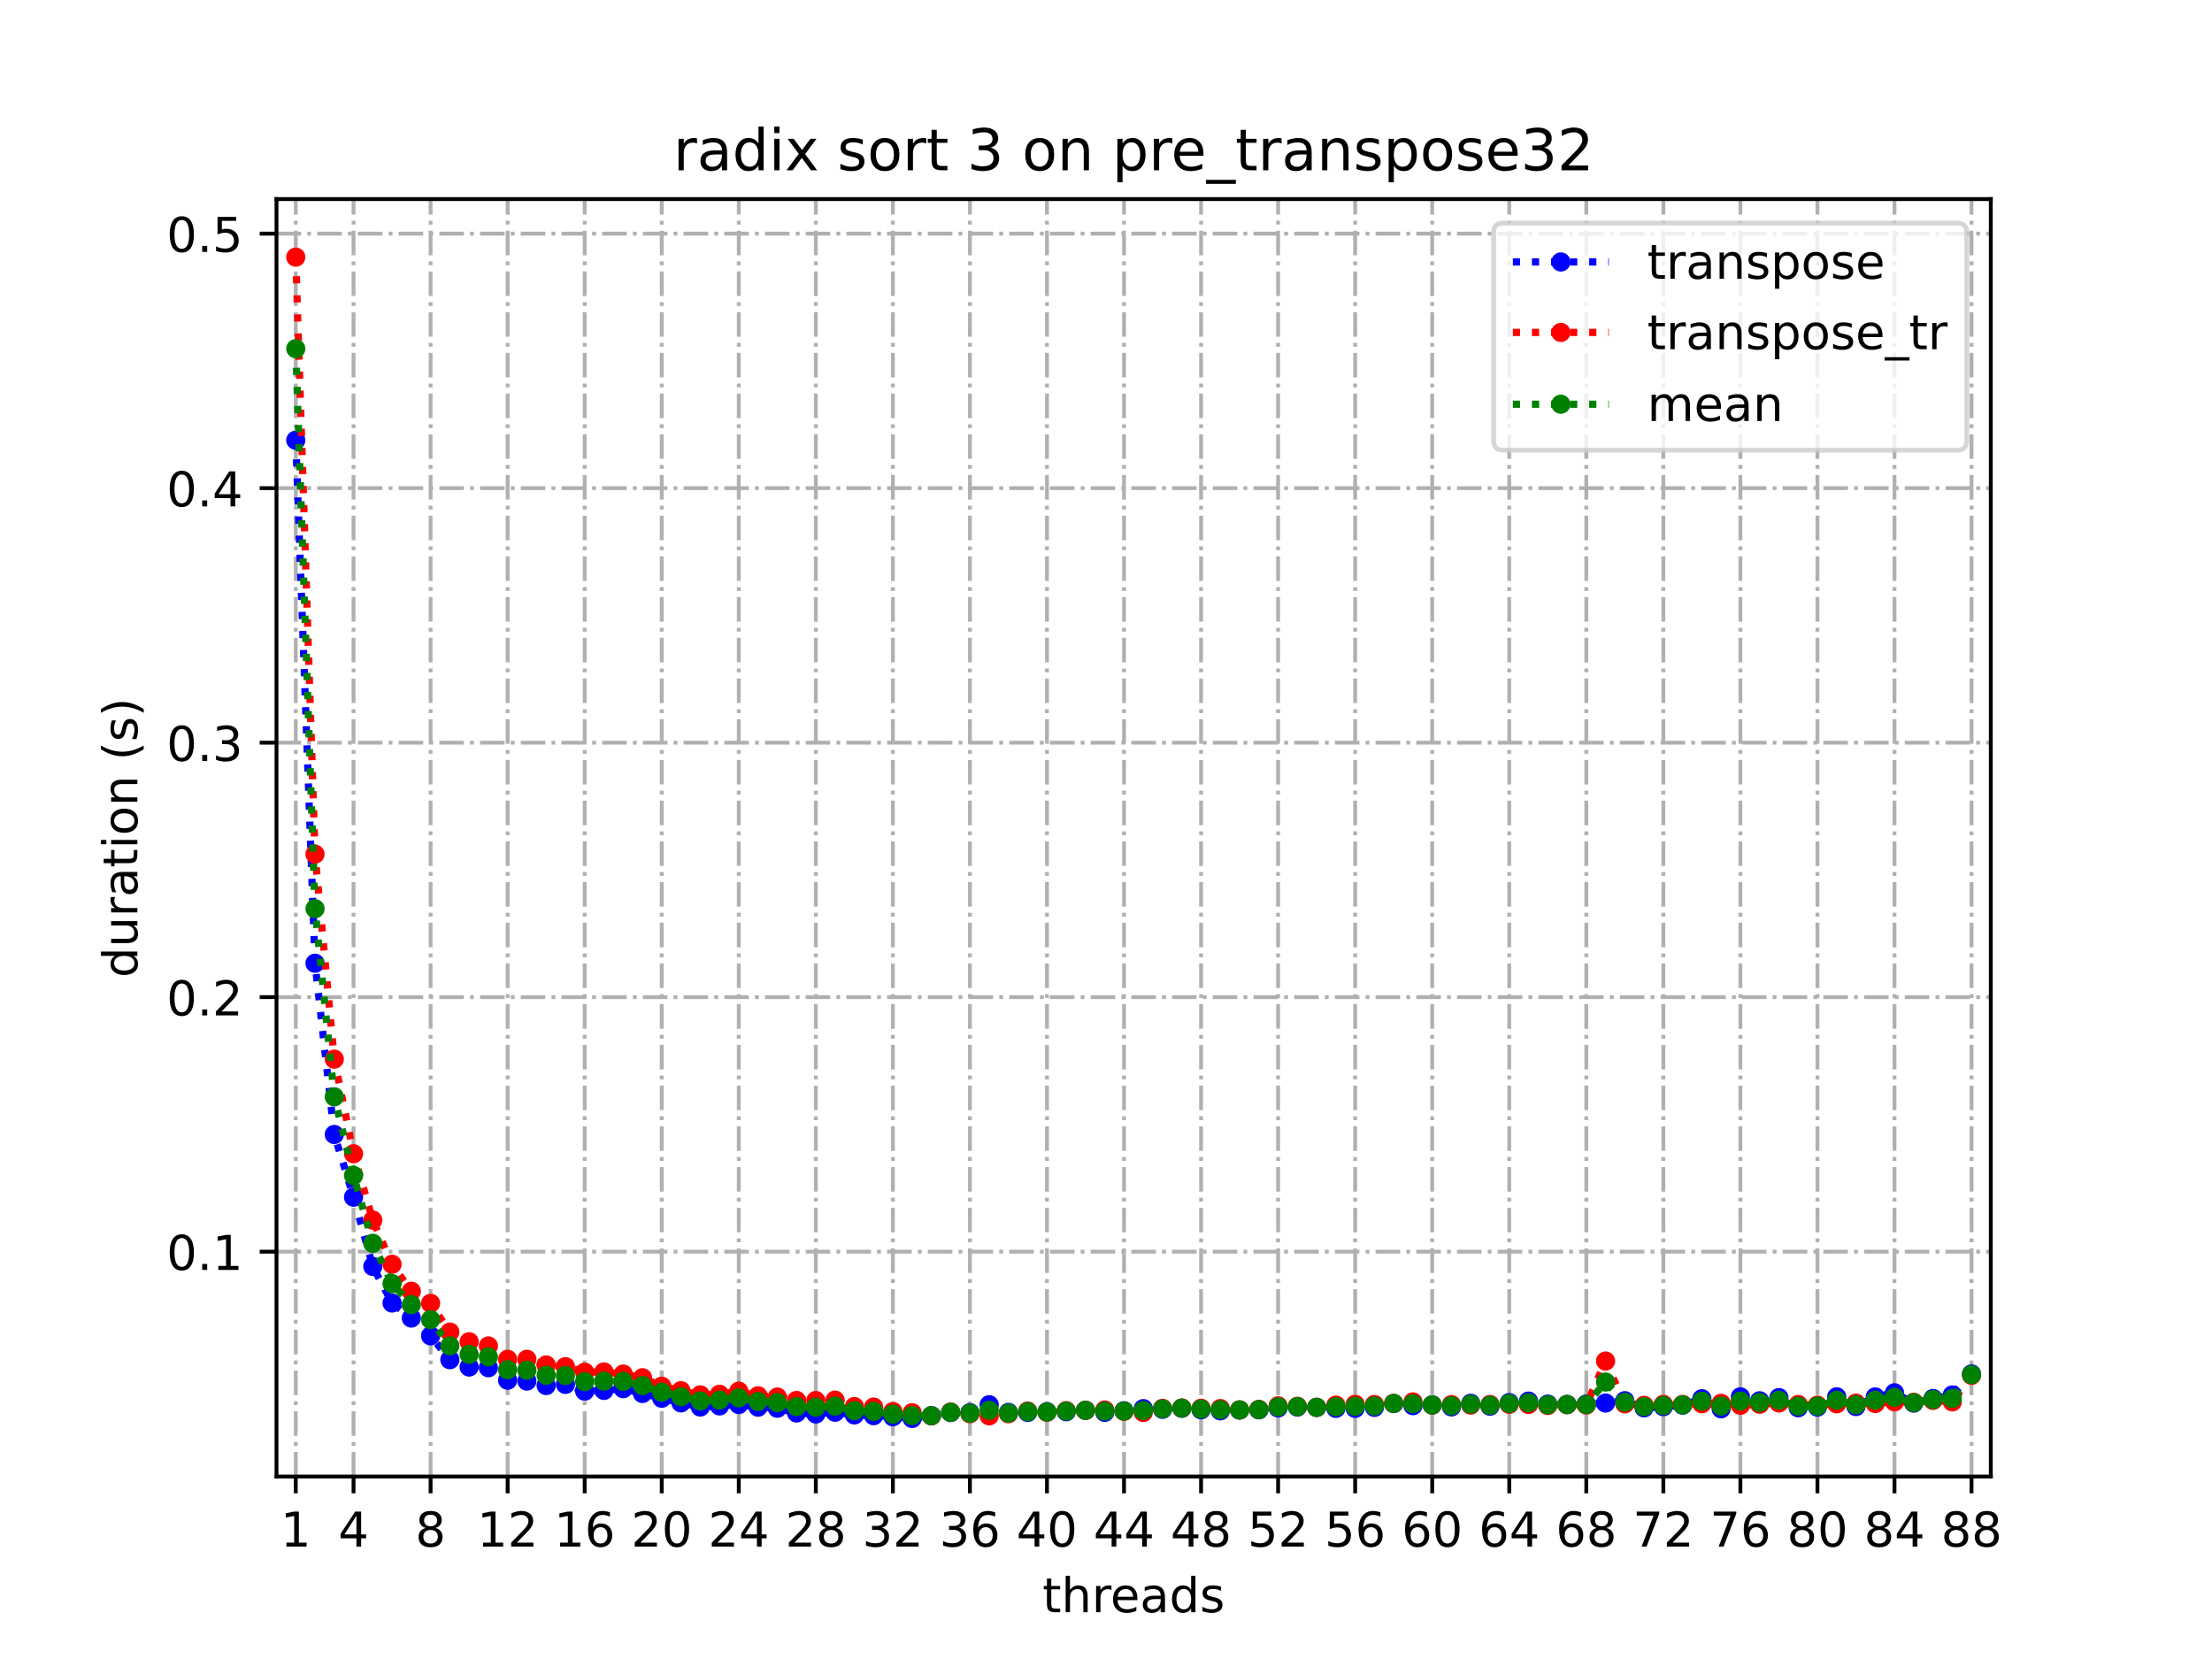 <?xml version="1.0" encoding="utf-8" standalone="no"?>
<!DOCTYPE svg PUBLIC "-//W3C//DTD SVG 1.1//EN"
  "http://www.w3.org/Graphics/SVG/1.1/DTD/svg11.dtd">
<!-- Created with matplotlib (https://matplotlib.org/) -->
<svg height="345.6pt" version="1.1" viewBox="0 0 460.8 345.6" width="460.8pt" xmlns="http://www.w3.org/2000/svg" xmlns:xlink="http://www.w3.org/1999/xlink">
 <defs>
  <style type="text/css">*{stroke-linecap:butt;stroke-linejoin:round;}</style>
 </defs>
 <g id="figure_1">
  <g id="patch_1">
   <path d="M 0 345.6 
L 460.8 345.6 
L 460.8 0 
L 0 0 
z
" style="fill:#ffffff;"/>
  </g>
  <g id="axes_1">
   <g id="patch_2">
    <path d="M 57.6 307.584 
L 414.72 307.584 
L 414.72 41.472 
L 57.6 41.472 
z
" style="fill:#ffffff;"/>
   </g>
   <g id="matplotlib.axis_1">
    <g id="xtick_1">
     <g id="line2d_1">
      <path clip-path="url(#p87f3c15ec9)" d="M 61.613 307.584 
L 61.613 41.472 
" style="fill:none;stroke:#b0b0b0;stroke-dasharray:5.12,1.28,0.8,1.28;stroke-dashoffset:0;stroke-width:0.8;"/>
     </g>
     <g id="line2d_2">
      <defs>
       <path d="M 0 0 
L 0 3.5 
" id="m4266e3687b" style="stroke:#000000;stroke-width:0.8;"/>
      </defs>
      <g>
       <use style="stroke:#000000;stroke-width:0.8;" x="61.613" xlink:href="#m4266e3687b" y="307.584"/>
      </g>
     </g>
     <g id="text_1">
      <!-- 1 -->
      <g transform="translate(58.431 322.182)scale(0.1 -0.1)">
       <defs>
        <path d="M 12.406 8.297 
L 28.516 8.297 
L 28.516 63.922 
L 10.984 60.406 
L 10.984 69.391 
L 28.422 72.906 
L 38.281 72.906 
L 38.281 8.297 
L 54.391 8.297 
L 54.391 0 
L 12.406 0 
z
" id="DejaVuSans-49"/>
       </defs>
       <use xlink:href="#DejaVuSans-49"/>
      </g>
     </g>
    </g>
    <g id="xtick_2">
     <g id="line2d_3">
      <path clip-path="url(#p87f3c15ec9)" d="M 73.65 307.584 
L 73.65 41.472 
" style="fill:none;stroke:#b0b0b0;stroke-dasharray:5.12,1.28,0.8,1.28;stroke-dashoffset:0;stroke-width:0.8;"/>
     </g>
     <g id="line2d_4">
      <g>
       <use style="stroke:#000000;stroke-width:0.8;" x="73.65" xlink:href="#m4266e3687b" y="307.584"/>
      </g>
     </g>
     <g id="text_2">
      <!-- 4 -->
      <g transform="translate(70.469 322.182)scale(0.1 -0.1)">
       <defs>
        <path d="M 37.797 64.312 
L 12.891 25.391 
L 37.797 25.391 
z
M 35.203 72.906 
L 47.609 72.906 
L 47.609 25.391 
L 58.016 25.391 
L 58.016 17.188 
L 47.609 17.188 
L 47.609 0 
L 37.797 0 
L 37.797 17.188 
L 4.891 17.188 
L 4.891 26.703 
z
" id="DejaVuSans-52"/>
       </defs>
       <use xlink:href="#DejaVuSans-52"/>
      </g>
     </g>
    </g>
    <g id="xtick_3">
     <g id="line2d_5">
      <path clip-path="url(#p87f3c15ec9)" d="M 89.701 307.584 
L 89.701 41.472 
" style="fill:none;stroke:#b0b0b0;stroke-dasharray:5.12,1.28,0.8,1.28;stroke-dashoffset:0;stroke-width:0.8;"/>
     </g>
     <g id="line2d_6">
      <g>
       <use style="stroke:#000000;stroke-width:0.8;" x="89.701" xlink:href="#m4266e3687b" y="307.584"/>
      </g>
     </g>
     <g id="text_3">
      <!-- 8 -->
      <g transform="translate(86.519 322.182)scale(0.1 -0.1)">
       <defs>
        <path d="M 31.781 34.625 
Q 24.75 34.625 20.719 30.859 
Q 16.703 27.094 16.703 20.516 
Q 16.703 13.922 20.719 10.156 
Q 24.75 6.391 31.781 6.391 
Q 38.812 6.391 42.859 10.172 
Q 46.922 13.969 46.922 20.516 
Q 46.922 27.094 42.891 30.859 
Q 38.875 34.625 31.781 34.625 
z
M 21.922 38.812 
Q 15.578 40.375 12.031 44.719 
Q 8.5 49.078 8.5 55.328 
Q 8.5 64.062 14.719 69.141 
Q 20.953 74.219 31.781 74.219 
Q 42.672 74.219 48.875 69.141 
Q 55.078 64.062 55.078 55.328 
Q 55.078 49.078 51.531 44.719 
Q 48 40.375 41.703 38.812 
Q 48.828 37.156 52.797 32.312 
Q 56.781 27.484 56.781 20.516 
Q 56.781 9.906 50.312 4.234 
Q 43.844 -1.422 31.781 -1.422 
Q 19.734 -1.422 13.25 4.234 
Q 6.781 9.906 6.781 20.516 
Q 6.781 27.484 10.781 32.312 
Q 14.797 37.156 21.922 38.812 
z
M 18.312 54.391 
Q 18.312 48.734 21.844 45.562 
Q 25.391 42.391 31.781 42.391 
Q 38.141 42.391 41.719 45.562 
Q 45.312 48.734 45.312 54.391 
Q 45.312 60.062 41.719 63.234 
Q 38.141 66.406 31.781 66.406 
Q 25.391 66.406 21.844 63.234 
Q 18.312 60.062 18.312 54.391 
z
" id="DejaVuSans-56"/>
       </defs>
       <use xlink:href="#DejaVuSans-56"/>
      </g>
     </g>
    </g>
    <g id="xtick_4">
     <g id="line2d_7">
      <path clip-path="url(#p87f3c15ec9)" d="M 105.751 307.584 
L 105.751 41.472 
" style="fill:none;stroke:#b0b0b0;stroke-dasharray:5.12,1.28,0.8,1.28;stroke-dashoffset:0;stroke-width:0.8;"/>
     </g>
     <g id="line2d_8">
      <g>
       <use style="stroke:#000000;stroke-width:0.8;" x="105.751" xlink:href="#m4266e3687b" y="307.584"/>
      </g>
     </g>
     <g id="text_4">
      <!-- 12 -->
      <g transform="translate(99.389 322.182)scale(0.1 -0.1)">
       <defs>
        <path d="M 19.188 8.297 
L 53.609 8.297 
L 53.609 0 
L 7.328 0 
L 7.328 8.297 
Q 12.938 14.109 22.625 23.891 
Q 32.328 33.688 34.812 36.531 
Q 39.547 41.844 41.422 45.531 
Q 43.312 49.219 43.312 52.781 
Q 43.312 58.594 39.234 62.25 
Q 35.156 65.922 28.609 65.922 
Q 23.969 65.922 18.812 64.312 
Q 13.672 62.703 7.812 59.422 
L 7.812 69.391 
Q 13.766 71.781 18.938 73 
Q 24.125 74.219 28.422 74.219 
Q 39.75 74.219 46.484 68.547 
Q 53.219 62.891 53.219 53.422 
Q 53.219 48.922 51.531 44.891 
Q 49.859 40.875 45.406 35.406 
Q 44.188 33.984 37.641 27.219 
Q 31.109 20.453 19.188 8.297 
z
" id="DejaVuSans-50"/>
       </defs>
       <use xlink:href="#DejaVuSans-49"/>
       <use x="63.623" xlink:href="#DejaVuSans-50"/>
      </g>
     </g>
    </g>
    <g id="xtick_5">
     <g id="line2d_9">
      <path clip-path="url(#p87f3c15ec9)" d="M 121.801 307.584 
L 121.801 41.472 
" style="fill:none;stroke:#b0b0b0;stroke-dasharray:5.12,1.28,0.8,1.28;stroke-dashoffset:0;stroke-width:0.8;"/>
     </g>
     <g id="line2d_10">
      <g>
       <use style="stroke:#000000;stroke-width:0.8;" x="121.801" xlink:href="#m4266e3687b" y="307.584"/>
      </g>
     </g>
     <g id="text_5">
      <!-- 16 -->
      <g transform="translate(115.439 322.182)scale(0.1 -0.1)">
       <defs>
        <path d="M 33.016 40.375 
Q 26.375 40.375 22.484 35.828 
Q 18.609 31.297 18.609 23.391 
Q 18.609 15.531 22.484 10.953 
Q 26.375 6.391 33.016 6.391 
Q 39.656 6.391 43.531 10.953 
Q 47.406 15.531 47.406 23.391 
Q 47.406 31.297 43.531 35.828 
Q 39.656 40.375 33.016 40.375 
z
M 52.594 71.297 
L 52.594 62.312 
Q 48.875 64.062 45.094 64.984 
Q 41.312 65.922 37.594 65.922 
Q 27.828 65.922 22.672 59.328 
Q 17.531 52.734 16.797 39.406 
Q 19.672 43.656 24.016 45.922 
Q 28.375 48.188 33.594 48.188 
Q 44.578 48.188 50.953 41.516 
Q 57.328 34.859 57.328 23.391 
Q 57.328 12.156 50.688 5.359 
Q 44.047 -1.422 33.016 -1.422 
Q 20.359 -1.422 13.672 8.266 
Q 6.984 17.969 6.984 36.375 
Q 6.984 53.656 15.188 63.938 
Q 23.391 74.219 37.203 74.219 
Q 40.922 74.219 44.703 73.484 
Q 48.484 72.75 52.594 71.297 
z
" id="DejaVuSans-54"/>
       </defs>
       <use xlink:href="#DejaVuSans-49"/>
       <use x="63.623" xlink:href="#DejaVuSans-54"/>
      </g>
     </g>
    </g>
    <g id="xtick_6">
     <g id="line2d_11">
      <path clip-path="url(#p87f3c15ec9)" d="M 137.852 307.584 
L 137.852 41.472 
" style="fill:none;stroke:#b0b0b0;stroke-dasharray:5.12,1.28,0.8,1.28;stroke-dashoffset:0;stroke-width:0.8;"/>
     </g>
     <g id="line2d_12">
      <g>
       <use style="stroke:#000000;stroke-width:0.8;" x="137.852" xlink:href="#m4266e3687b" y="307.584"/>
      </g>
     </g>
     <g id="text_6">
      <!-- 20 -->
      <g transform="translate(131.489 322.182)scale(0.1 -0.1)">
       <defs>
        <path d="M 31.781 66.406 
Q 24.172 66.406 20.328 58.906 
Q 16.5 51.422 16.5 36.375 
Q 16.5 21.391 20.328 13.891 
Q 24.172 6.391 31.781 6.391 
Q 39.453 6.391 43.281 13.891 
Q 47.125 21.391 47.125 36.375 
Q 47.125 51.422 43.281 58.906 
Q 39.453 66.406 31.781 66.406 
z
M 31.781 74.219 
Q 44.047 74.219 50.516 64.516 
Q 56.984 54.828 56.984 36.375 
Q 56.984 17.969 50.516 8.266 
Q 44.047 -1.422 31.781 -1.422 
Q 19.531 -1.422 13.062 8.266 
Q 6.594 17.969 6.594 36.375 
Q 6.594 54.828 13.062 64.516 
Q 19.531 74.219 31.781 74.219 
z
" id="DejaVuSans-48"/>
       </defs>
       <use xlink:href="#DejaVuSans-50"/>
       <use x="63.623" xlink:href="#DejaVuSans-48"/>
      </g>
     </g>
    </g>
    <g id="xtick_7">
     <g id="line2d_13">
      <path clip-path="url(#p87f3c15ec9)" d="M 153.902 307.584 
L 153.902 41.472 
" style="fill:none;stroke:#b0b0b0;stroke-dasharray:5.12,1.28,0.8,1.28;stroke-dashoffset:0;stroke-width:0.8;"/>
     </g>
     <g id="line2d_14">
      <g>
       <use style="stroke:#000000;stroke-width:0.8;" x="153.902" xlink:href="#m4266e3687b" y="307.584"/>
      </g>
     </g>
     <g id="text_7">
      <!-- 24 -->
      <g transform="translate(147.54 322.182)scale(0.1 -0.1)">
       <use xlink:href="#DejaVuSans-50"/>
       <use x="63.623" xlink:href="#DejaVuSans-52"/>
      </g>
     </g>
    </g>
    <g id="xtick_8">
     <g id="line2d_15">
      <path clip-path="url(#p87f3c15ec9)" d="M 169.952 307.584 
L 169.952 41.472 
" style="fill:none;stroke:#b0b0b0;stroke-dasharray:5.12,1.28,0.8,1.28;stroke-dashoffset:0;stroke-width:0.8;"/>
     </g>
     <g id="line2d_16">
      <g>
       <use style="stroke:#000000;stroke-width:0.8;" x="169.952" xlink:href="#m4266e3687b" y="307.584"/>
      </g>
     </g>
     <g id="text_8">
      <!-- 28 -->
      <g transform="translate(163.59 322.182)scale(0.1 -0.1)">
       <use xlink:href="#DejaVuSans-50"/>
       <use x="63.623" xlink:href="#DejaVuSans-56"/>
      </g>
     </g>
    </g>
    <g id="xtick_9">
     <g id="line2d_17">
      <path clip-path="url(#p87f3c15ec9)" d="M 186.003 307.584 
L 186.003 41.472 
" style="fill:none;stroke:#b0b0b0;stroke-dasharray:5.12,1.28,0.8,1.28;stroke-dashoffset:0;stroke-width:0.8;"/>
     </g>
     <g id="line2d_18">
      <g>
       <use style="stroke:#000000;stroke-width:0.8;" x="186.003" xlink:href="#m4266e3687b" y="307.584"/>
      </g>
     </g>
     <g id="text_9">
      <!-- 32 -->
      <g transform="translate(179.64 322.182)scale(0.1 -0.1)">
       <defs>
        <path d="M 40.578 39.312 
Q 47.656 37.797 51.625 33 
Q 55.609 28.219 55.609 21.188 
Q 55.609 10.406 48.188 4.484 
Q 40.766 -1.422 27.094 -1.422 
Q 22.516 -1.422 17.656 -0.516 
Q 12.797 0.391 7.625 2.203 
L 7.625 11.719 
Q 11.719 9.328 16.594 8.109 
Q 21.484 6.891 26.812 6.891 
Q 36.078 6.891 40.938 10.547 
Q 45.797 14.203 45.797 21.188 
Q 45.797 27.641 41.281 31.266 
Q 36.766 34.906 28.719 34.906 
L 20.219 34.906 
L 20.219 43.016 
L 29.109 43.016 
Q 36.375 43.016 40.234 45.922 
Q 44.094 48.828 44.094 54.297 
Q 44.094 59.906 40.109 62.906 
Q 36.141 65.922 28.719 65.922 
Q 24.656 65.922 20.016 65.031 
Q 15.375 64.156 9.812 62.312 
L 9.812 71.094 
Q 15.438 72.656 20.344 73.438 
Q 25.25 74.219 29.594 74.219 
Q 40.828 74.219 47.359 69.109 
Q 53.906 64.016 53.906 55.328 
Q 53.906 49.266 50.438 45.094 
Q 46.969 40.922 40.578 39.312 
z
" id="DejaVuSans-51"/>
       </defs>
       <use xlink:href="#DejaVuSans-51"/>
       <use x="63.623" xlink:href="#DejaVuSans-50"/>
      </g>
     </g>
    </g>
    <g id="xtick_10">
     <g id="line2d_19">
      <path clip-path="url(#p87f3c15ec9)" d="M 202.053 307.584 
L 202.053 41.472 
" style="fill:none;stroke:#b0b0b0;stroke-dasharray:5.12,1.28,0.8,1.28;stroke-dashoffset:0;stroke-width:0.8;"/>
     </g>
     <g id="line2d_20">
      <g>
       <use style="stroke:#000000;stroke-width:0.8;" x="202.053" xlink:href="#m4266e3687b" y="307.584"/>
      </g>
     </g>
     <g id="text_10">
      <!-- 36 -->
      <g transform="translate(195.691 322.182)scale(0.1 -0.1)">
       <use xlink:href="#DejaVuSans-51"/>
       <use x="63.623" xlink:href="#DejaVuSans-54"/>
      </g>
     </g>
    </g>
    <g id="xtick_11">
     <g id="line2d_21">
      <path clip-path="url(#p87f3c15ec9)" d="M 218.103 307.584 
L 218.103 41.472 
" style="fill:none;stroke:#b0b0b0;stroke-dasharray:5.12,1.28,0.8,1.28;stroke-dashoffset:0;stroke-width:0.8;"/>
     </g>
     <g id="line2d_22">
      <g>
       <use style="stroke:#000000;stroke-width:0.8;" x="218.103" xlink:href="#m4266e3687b" y="307.584"/>
      </g>
     </g>
     <g id="text_11">
      <!-- 40 -->
      <g transform="translate(211.741 322.182)scale(0.1 -0.1)">
       <use xlink:href="#DejaVuSans-52"/>
       <use x="63.623" xlink:href="#DejaVuSans-48"/>
      </g>
     </g>
    </g>
    <g id="xtick_12">
     <g id="line2d_23">
      <path clip-path="url(#p87f3c15ec9)" d="M 234.154 307.584 
L 234.154 41.472 
" style="fill:none;stroke:#b0b0b0;stroke-dasharray:5.12,1.28,0.8,1.28;stroke-dashoffset:0;stroke-width:0.8;"/>
     </g>
     <g id="line2d_24">
      <g>
       <use style="stroke:#000000;stroke-width:0.8;" x="234.154" xlink:href="#m4266e3687b" y="307.584"/>
      </g>
     </g>
     <g id="text_12">
      <!-- 44 -->
      <g transform="translate(227.791 322.182)scale(0.1 -0.1)">
       <use xlink:href="#DejaVuSans-52"/>
       <use x="63.623" xlink:href="#DejaVuSans-52"/>
      </g>
     </g>
    </g>
    <g id="xtick_13">
     <g id="line2d_25">
      <path clip-path="url(#p87f3c15ec9)" d="M 250.204 307.584 
L 250.204 41.472 
" style="fill:none;stroke:#b0b0b0;stroke-dasharray:5.12,1.28,0.8,1.28;stroke-dashoffset:0;stroke-width:0.8;"/>
     </g>
     <g id="line2d_26">
      <g>
       <use style="stroke:#000000;stroke-width:0.8;" x="250.204" xlink:href="#m4266e3687b" y="307.584"/>
      </g>
     </g>
     <g id="text_13">
      <!-- 48 -->
      <g transform="translate(243.842 322.182)scale(0.1 -0.1)">
       <use xlink:href="#DejaVuSans-52"/>
       <use x="63.623" xlink:href="#DejaVuSans-56"/>
      </g>
     </g>
    </g>
    <g id="xtick_14">
     <g id="line2d_27">
      <path clip-path="url(#p87f3c15ec9)" d="M 266.254 307.584 
L 266.254 41.472 
" style="fill:none;stroke:#b0b0b0;stroke-dasharray:5.12,1.28,0.8,1.28;stroke-dashoffset:0;stroke-width:0.8;"/>
     </g>
     <g id="line2d_28">
      <g>
       <use style="stroke:#000000;stroke-width:0.8;" x="266.254" xlink:href="#m4266e3687b" y="307.584"/>
      </g>
     </g>
     <g id="text_14">
      <!-- 52 -->
      <g transform="translate(259.892 322.182)scale(0.1 -0.1)">
       <defs>
        <path d="M 10.797 72.906 
L 49.516 72.906 
L 49.516 64.594 
L 19.828 64.594 
L 19.828 46.734 
Q 21.969 47.469 24.109 47.828 
Q 26.266 48.188 28.422 48.188 
Q 40.625 48.188 47.75 41.5 
Q 54.891 34.812 54.891 23.391 
Q 54.891 11.625 47.562 5.094 
Q 40.234 -1.422 26.906 -1.422 
Q 22.312 -1.422 17.547 -0.641 
Q 12.797 0.141 7.719 1.703 
L 7.719 11.625 
Q 12.109 9.234 16.797 8.062 
Q 21.484 6.891 26.703 6.891 
Q 35.156 6.891 40.078 11.328 
Q 45.016 15.766 45.016 23.391 
Q 45.016 31 40.078 35.438 
Q 35.156 39.891 26.703 39.891 
Q 22.75 39.891 18.812 39.016 
Q 14.891 38.141 10.797 36.281 
z
" id="DejaVuSans-53"/>
       </defs>
       <use xlink:href="#DejaVuSans-53"/>
       <use x="63.623" xlink:href="#DejaVuSans-50"/>
      </g>
     </g>
    </g>
    <g id="xtick_15">
     <g id="line2d_29">
      <path clip-path="url(#p87f3c15ec9)" d="M 282.305 307.584 
L 282.305 41.472 
" style="fill:none;stroke:#b0b0b0;stroke-dasharray:5.12,1.28,0.8,1.28;stroke-dashoffset:0;stroke-width:0.8;"/>
     </g>
     <g id="line2d_30">
      <g>
       <use style="stroke:#000000;stroke-width:0.8;" x="282.305" xlink:href="#m4266e3687b" y="307.584"/>
      </g>
     </g>
     <g id="text_15">
      <!-- 56 -->
      <g transform="translate(275.942 322.182)scale(0.1 -0.1)">
       <use xlink:href="#DejaVuSans-53"/>
       <use x="63.623" xlink:href="#DejaVuSans-54"/>
      </g>
     </g>
    </g>
    <g id="xtick_16">
     <g id="line2d_31">
      <path clip-path="url(#p87f3c15ec9)" d="M 298.355 307.584 
L 298.355 41.472 
" style="fill:none;stroke:#b0b0b0;stroke-dasharray:5.12,1.28,0.8,1.28;stroke-dashoffset:0;stroke-width:0.8;"/>
     </g>
     <g id="line2d_32">
      <g>
       <use style="stroke:#000000;stroke-width:0.8;" x="298.355" xlink:href="#m4266e3687b" y="307.584"/>
      </g>
     </g>
     <g id="text_16">
      <!-- 60 -->
      <g transform="translate(291.993 322.182)scale(0.1 -0.1)">
       <use xlink:href="#DejaVuSans-54"/>
       <use x="63.623" xlink:href="#DejaVuSans-48"/>
      </g>
     </g>
    </g>
    <g id="xtick_17">
     <g id="line2d_33">
      <path clip-path="url(#p87f3c15ec9)" d="M 314.405 307.584 
L 314.405 41.472 
" style="fill:none;stroke:#b0b0b0;stroke-dasharray:5.12,1.28,0.8,1.28;stroke-dashoffset:0;stroke-width:0.8;"/>
     </g>
     <g id="line2d_34">
      <g>
       <use style="stroke:#000000;stroke-width:0.8;" x="314.405" xlink:href="#m4266e3687b" y="307.584"/>
      </g>
     </g>
     <g id="text_17">
      <!-- 64 -->
      <g transform="translate(308.043 322.182)scale(0.1 -0.1)">
       <use xlink:href="#DejaVuSans-54"/>
       <use x="63.623" xlink:href="#DejaVuSans-52"/>
      </g>
     </g>
    </g>
    <g id="xtick_18">
     <g id="line2d_35">
      <path clip-path="url(#p87f3c15ec9)" d="M 330.456 307.584 
L 330.456 41.472 
" style="fill:none;stroke:#b0b0b0;stroke-dasharray:5.12,1.28,0.8,1.28;stroke-dashoffset:0;stroke-width:0.8;"/>
     </g>
     <g id="line2d_36">
      <g>
       <use style="stroke:#000000;stroke-width:0.8;" x="330.456" xlink:href="#m4266e3687b" y="307.584"/>
      </g>
     </g>
     <g id="text_18">
      <!-- 68 -->
      <g transform="translate(324.093 322.182)scale(0.1 -0.1)">
       <use xlink:href="#DejaVuSans-54"/>
       <use x="63.623" xlink:href="#DejaVuSans-56"/>
      </g>
     </g>
    </g>
    <g id="xtick_19">
     <g id="line2d_37">
      <path clip-path="url(#p87f3c15ec9)" d="M 346.506 307.584 
L 346.506 41.472 
" style="fill:none;stroke:#b0b0b0;stroke-dasharray:5.12,1.28,0.8,1.28;stroke-dashoffset:0;stroke-width:0.8;"/>
     </g>
     <g id="line2d_38">
      <g>
       <use style="stroke:#000000;stroke-width:0.8;" x="346.506" xlink:href="#m4266e3687b" y="307.584"/>
      </g>
     </g>
     <g id="text_19">
      <!-- 72 -->
      <g transform="translate(340.144 322.182)scale(0.1 -0.1)">
       <defs>
        <path d="M 8.203 72.906 
L 55.078 72.906 
L 55.078 68.703 
L 28.609 0 
L 18.312 0 
L 43.219 64.594 
L 8.203 64.594 
z
" id="DejaVuSans-55"/>
       </defs>
       <use xlink:href="#DejaVuSans-55"/>
       <use x="63.623" xlink:href="#DejaVuSans-50"/>
      </g>
     </g>
    </g>
    <g id="xtick_20">
     <g id="line2d_39">
      <path clip-path="url(#p87f3c15ec9)" d="M 362.556 307.584 
L 362.556 41.472 
" style="fill:none;stroke:#b0b0b0;stroke-dasharray:5.12,1.28,0.8,1.28;stroke-dashoffset:0;stroke-width:0.8;"/>
     </g>
     <g id="line2d_40">
      <g>
       <use style="stroke:#000000;stroke-width:0.8;" x="362.556" xlink:href="#m4266e3687b" y="307.584"/>
      </g>
     </g>
     <g id="text_20">
      <!-- 76 -->
      <g transform="translate(356.194 322.182)scale(0.1 -0.1)">
       <use xlink:href="#DejaVuSans-55"/>
       <use x="63.623" xlink:href="#DejaVuSans-54"/>
      </g>
     </g>
    </g>
    <g id="xtick_21">
     <g id="line2d_41">
      <path clip-path="url(#p87f3c15ec9)" d="M 378.607 307.584 
L 378.607 41.472 
" style="fill:none;stroke:#b0b0b0;stroke-dasharray:5.12,1.28,0.8,1.28;stroke-dashoffset:0;stroke-width:0.8;"/>
     </g>
     <g id="line2d_42">
      <g>
       <use style="stroke:#000000;stroke-width:0.8;" x="378.607" xlink:href="#m4266e3687b" y="307.584"/>
      </g>
     </g>
     <g id="text_21">
      <!-- 80 -->
      <g transform="translate(372.244 322.182)scale(0.1 -0.1)">
       <use xlink:href="#DejaVuSans-56"/>
       <use x="63.623" xlink:href="#DejaVuSans-48"/>
      </g>
     </g>
    </g>
    <g id="xtick_22">
     <g id="line2d_43">
      <path clip-path="url(#p87f3c15ec9)" d="M 394.657 307.584 
L 394.657 41.472 
" style="fill:none;stroke:#b0b0b0;stroke-dasharray:5.12,1.28,0.8,1.28;stroke-dashoffset:0;stroke-width:0.8;"/>
     </g>
     <g id="line2d_44">
      <g>
       <use style="stroke:#000000;stroke-width:0.8;" x="394.657" xlink:href="#m4266e3687b" y="307.584"/>
      </g>
     </g>
     <g id="text_22">
      <!-- 84 -->
      <g transform="translate(388.295 322.182)scale(0.1 -0.1)">
       <use xlink:href="#DejaVuSans-56"/>
       <use x="63.623" xlink:href="#DejaVuSans-52"/>
      </g>
     </g>
    </g>
    <g id="xtick_23">
     <g id="line2d_45">
      <path clip-path="url(#p87f3c15ec9)" d="M 410.707 307.584 
L 410.707 41.472 
" style="fill:none;stroke:#b0b0b0;stroke-dasharray:5.12,1.28,0.8,1.28;stroke-dashoffset:0;stroke-width:0.8;"/>
     </g>
     <g id="line2d_46">
      <g>
       <use style="stroke:#000000;stroke-width:0.8;" x="410.707" xlink:href="#m4266e3687b" y="307.584"/>
      </g>
     </g>
     <g id="text_23">
      <!-- 88 -->
      <g transform="translate(404.345 322.182)scale(0.1 -0.1)">
       <use xlink:href="#DejaVuSans-56"/>
       <use x="63.623" xlink:href="#DejaVuSans-56"/>
      </g>
     </g>
    </g>
    <g id="text_24">
     <!-- threads -->
     <g transform="translate(217.169 335.861)scale(0.1 -0.1)">
      <defs>
       <path d="M 18.312 70.219 
L 18.312 54.688 
L 36.812 54.688 
L 36.812 47.703 
L 18.312 47.703 
L 18.312 18.016 
Q 18.312 11.328 20.141 9.422 
Q 21.969 7.516 27.594 7.516 
L 36.812 7.516 
L 36.812 0 
L 27.594 0 
Q 17.188 0 13.234 3.875 
Q 9.281 7.766 9.281 18.016 
L 9.281 47.703 
L 2.688 47.703 
L 2.688 54.688 
L 9.281 54.688 
L 9.281 70.219 
z
" id="DejaVuSans-116"/>
       <path d="M 54.891 33.016 
L 54.891 0 
L 45.906 0 
L 45.906 32.719 
Q 45.906 40.484 42.875 44.328 
Q 39.844 48.188 33.797 48.188 
Q 26.516 48.188 22.312 43.547 
Q 18.109 38.922 18.109 30.906 
L 18.109 0 
L 9.078 0 
L 9.078 75.984 
L 18.109 75.984 
L 18.109 46.188 
Q 21.344 51.125 25.703 53.562 
Q 30.078 56 35.797 56 
Q 45.219 56 50.047 50.172 
Q 54.891 44.344 54.891 33.016 
z
" id="DejaVuSans-104"/>
       <path d="M 41.109 46.297 
Q 39.594 47.172 37.812 47.578 
Q 36.031 48 33.891 48 
Q 26.266 48 22.188 43.047 
Q 18.109 38.094 18.109 28.812 
L 18.109 0 
L 9.078 0 
L 9.078 54.688 
L 18.109 54.688 
L 18.109 46.188 
Q 20.953 51.172 25.484 53.578 
Q 30.031 56 36.531 56 
Q 37.453 56 38.578 55.875 
Q 39.703 55.766 41.062 55.516 
z
" id="DejaVuSans-114"/>
       <path d="M 56.203 29.594 
L 56.203 25.203 
L 14.891 25.203 
Q 15.484 15.922 20.484 11.062 
Q 25.484 6.203 34.422 6.203 
Q 39.594 6.203 44.453 7.469 
Q 49.312 8.734 54.109 11.281 
L 54.109 2.781 
Q 49.266 0.734 44.188 -0.344 
Q 39.109 -1.422 33.891 -1.422 
Q 20.797 -1.422 13.156 6.188 
Q 5.516 13.812 5.516 26.812 
Q 5.516 40.234 12.766 48.109 
Q 20.016 56 32.328 56 
Q 43.359 56 49.781 48.891 
Q 56.203 41.797 56.203 29.594 
z
M 47.219 32.234 
Q 47.125 39.594 43.094 43.984 
Q 39.062 48.391 32.422 48.391 
Q 24.906 48.391 20.391 44.141 
Q 15.875 39.891 15.188 32.172 
z
" id="DejaVuSans-101"/>
       <path d="M 34.281 27.484 
Q 23.391 27.484 19.188 25 
Q 14.984 22.516 14.984 16.5 
Q 14.984 11.719 18.141 8.906 
Q 21.297 6.109 26.703 6.109 
Q 34.188 6.109 38.703 11.406 
Q 43.219 16.703 43.219 25.484 
L 43.219 27.484 
z
M 52.203 31.203 
L 52.203 0 
L 43.219 0 
L 43.219 8.297 
Q 40.141 3.328 35.547 0.953 
Q 30.953 -1.422 24.312 -1.422 
Q 15.922 -1.422 10.953 3.297 
Q 6 8.016 6 15.922 
Q 6 25.141 12.172 29.828 
Q 18.359 34.516 30.609 34.516 
L 43.219 34.516 
L 43.219 35.406 
Q 43.219 41.609 39.141 45 
Q 35.062 48.391 27.688 48.391 
Q 23 48.391 18.547 47.266 
Q 14.109 46.141 10.016 43.891 
L 10.016 52.203 
Q 14.938 54.109 19.578 55.047 
Q 24.219 56 28.609 56 
Q 40.484 56 46.344 49.844 
Q 52.203 43.703 52.203 31.203 
z
" id="DejaVuSans-97"/>
       <path d="M 45.406 46.391 
L 45.406 75.984 
L 54.391 75.984 
L 54.391 0 
L 45.406 0 
L 45.406 8.203 
Q 42.578 3.328 38.25 0.953 
Q 33.938 -1.422 27.875 -1.422 
Q 17.969 -1.422 11.734 6.484 
Q 5.516 14.406 5.516 27.297 
Q 5.516 40.188 11.734 48.094 
Q 17.969 56 27.875 56 
Q 33.938 56 38.25 53.625 
Q 42.578 51.266 45.406 46.391 
z
M 14.797 27.297 
Q 14.797 17.391 18.875 11.75 
Q 22.953 6.109 30.078 6.109 
Q 37.203 6.109 41.297 11.75 
Q 45.406 17.391 45.406 27.297 
Q 45.406 37.203 41.297 42.844 
Q 37.203 48.484 30.078 48.484 
Q 22.953 48.484 18.875 42.844 
Q 14.797 37.203 14.797 27.297 
z
" id="DejaVuSans-100"/>
       <path d="M 44.281 53.078 
L 44.281 44.578 
Q 40.484 46.531 36.375 47.5 
Q 32.281 48.484 27.875 48.484 
Q 21.188 48.484 17.844 46.438 
Q 14.5 44.391 14.5 40.281 
Q 14.5 37.156 16.891 35.375 
Q 19.281 33.594 26.516 31.984 
L 29.594 31.297 
Q 39.156 29.25 43.188 25.516 
Q 47.219 21.781 47.219 15.094 
Q 47.219 7.469 41.188 3.016 
Q 35.156 -1.422 24.609 -1.422 
Q 20.219 -1.422 15.453 -0.562 
Q 10.688 0.297 5.422 2 
L 5.422 11.281 
Q 10.406 8.688 15.234 7.391 
Q 20.062 6.109 24.812 6.109 
Q 31.156 6.109 34.562 8.281 
Q 37.984 10.453 37.984 14.406 
Q 37.984 18.062 35.516 20.016 
Q 33.062 21.969 24.703 23.781 
L 21.578 24.516 
Q 13.234 26.266 9.516 29.906 
Q 5.812 33.547 5.812 39.891 
Q 5.812 47.609 11.281 51.797 
Q 16.75 56 26.812 56 
Q 31.781 56 36.172 55.266 
Q 40.578 54.547 44.281 53.078 
z
" id="DejaVuSans-115"/>
      </defs>
      <use xlink:href="#DejaVuSans-116"/>
      <use x="39.209" xlink:href="#DejaVuSans-104"/>
      <use x="102.588" xlink:href="#DejaVuSans-114"/>
      <use x="141.451" xlink:href="#DejaVuSans-101"/>
      <use x="202.975" xlink:href="#DejaVuSans-97"/>
      <use x="264.254" xlink:href="#DejaVuSans-100"/>
      <use x="327.73" xlink:href="#DejaVuSans-115"/>
     </g>
    </g>
   </g>
   <g id="matplotlib.axis_2">
    <g id="ytick_1">
     <g id="line2d_47">
      <path clip-path="url(#p87f3c15ec9)" d="M 57.6 260.745 
L 414.72 260.745 
" style="fill:none;stroke:#b0b0b0;stroke-dasharray:5.12,1.28,0.8,1.28;stroke-dashoffset:0;stroke-width:0.8;"/>
     </g>
     <g id="line2d_48">
      <defs>
       <path d="M 0 0 
L -3.5 0 
" id="ma5a8953c1f" style="stroke:#000000;stroke-width:0.8;"/>
      </defs>
      <g>
       <use style="stroke:#000000;stroke-width:0.8;" x="57.6" xlink:href="#ma5a8953c1f" y="260.745"/>
      </g>
     </g>
     <g id="text_25">
      <!-- 0.1 -->
      <g transform="translate(34.697 264.544)scale(0.1 -0.1)">
       <defs>
        <path d="M 10.688 12.406 
L 21 12.406 
L 21 0 
L 10.688 0 
z
" id="DejaVuSans-46"/>
       </defs>
       <use xlink:href="#DejaVuSans-48"/>
       <use x="63.623" xlink:href="#DejaVuSans-46"/>
       <use x="95.41" xlink:href="#DejaVuSans-49"/>
      </g>
     </g>
    </g>
    <g id="ytick_2">
     <g id="line2d_49">
      <path clip-path="url(#p87f3c15ec9)" d="M 57.6 207.727 
L 414.72 207.727 
" style="fill:none;stroke:#b0b0b0;stroke-dasharray:5.12,1.28,0.8,1.28;stroke-dashoffset:0;stroke-width:0.8;"/>
     </g>
     <g id="line2d_50">
      <g>
       <use style="stroke:#000000;stroke-width:0.8;" x="57.6" xlink:href="#ma5a8953c1f" y="207.727"/>
      </g>
     </g>
     <g id="text_26">
      <!-- 0.2 -->
      <g transform="translate(34.697 211.526)scale(0.1 -0.1)">
       <use xlink:href="#DejaVuSans-48"/>
       <use x="63.623" xlink:href="#DejaVuSans-46"/>
       <use x="95.41" xlink:href="#DejaVuSans-50"/>
      </g>
     </g>
    </g>
    <g id="ytick_3">
     <g id="line2d_51">
      <path clip-path="url(#p87f3c15ec9)" d="M 57.6 154.709 
L 414.72 154.709 
" style="fill:none;stroke:#b0b0b0;stroke-dasharray:5.12,1.28,0.8,1.28;stroke-dashoffset:0;stroke-width:0.8;"/>
     </g>
     <g id="line2d_52">
      <g>
       <use style="stroke:#000000;stroke-width:0.8;" x="57.6" xlink:href="#ma5a8953c1f" y="154.709"/>
      </g>
     </g>
     <g id="text_27">
      <!-- 0.3 -->
      <g transform="translate(34.697 158.508)scale(0.1 -0.1)">
       <use xlink:href="#DejaVuSans-48"/>
       <use x="63.623" xlink:href="#DejaVuSans-46"/>
       <use x="95.41" xlink:href="#DejaVuSans-51"/>
      </g>
     </g>
    </g>
    <g id="ytick_4">
     <g id="line2d_53">
      <path clip-path="url(#p87f3c15ec9)" d="M 57.6 101.691 
L 414.72 101.691 
" style="fill:none;stroke:#b0b0b0;stroke-dasharray:5.12,1.28,0.8,1.28;stroke-dashoffset:0;stroke-width:0.8;"/>
     </g>
     <g id="line2d_54">
      <g>
       <use style="stroke:#000000;stroke-width:0.8;" x="57.6" xlink:href="#ma5a8953c1f" y="101.691"/>
      </g>
     </g>
     <g id="text_28">
      <!-- 0.4 -->
      <g transform="translate(34.697 105.49)scale(0.1 -0.1)">
       <use xlink:href="#DejaVuSans-48"/>
       <use x="63.623" xlink:href="#DejaVuSans-46"/>
       <use x="95.41" xlink:href="#DejaVuSans-52"/>
      </g>
     </g>
    </g>
    <g id="ytick_5">
     <g id="line2d_55">
      <path clip-path="url(#p87f3c15ec9)" d="M 57.6 48.673 
L 414.72 48.673 
" style="fill:none;stroke:#b0b0b0;stroke-dasharray:5.12,1.28,0.8,1.28;stroke-dashoffset:0;stroke-width:0.8;"/>
     </g>
     <g id="line2d_56">
      <g>
       <use style="stroke:#000000;stroke-width:0.8;" x="57.6" xlink:href="#ma5a8953c1f" y="48.673"/>
      </g>
     </g>
     <g id="text_29">
      <!-- 0.5 -->
      <g transform="translate(34.697 52.472)scale(0.1 -0.1)">
       <use xlink:href="#DejaVuSans-48"/>
       <use x="63.623" xlink:href="#DejaVuSans-46"/>
       <use x="95.41" xlink:href="#DejaVuSans-53"/>
      </g>
     </g>
    </g>
    <g id="text_30">
     <!-- duration (s) -->
     <g transform="translate(28.617 203.663)rotate(-90)scale(0.1 -0.1)">
      <defs>
       <path d="M 8.5 21.578 
L 8.5 54.688 
L 17.484 54.688 
L 17.484 21.922 
Q 17.484 14.156 20.5 10.266 
Q 23.531 6.391 29.594 6.391 
Q 36.859 6.391 41.078 11.031 
Q 45.312 15.672 45.312 23.688 
L 45.312 54.688 
L 54.297 54.688 
L 54.297 0 
L 45.312 0 
L 45.312 8.406 
Q 42.047 3.422 37.719 1 
Q 33.406 -1.422 27.688 -1.422 
Q 18.266 -1.422 13.375 4.438 
Q 8.5 10.297 8.5 21.578 
z
M 31.109 56 
z
" id="DejaVuSans-117"/>
       <path d="M 9.422 54.688 
L 18.406 54.688 
L 18.406 0 
L 9.422 0 
z
M 9.422 75.984 
L 18.406 75.984 
L 18.406 64.594 
L 9.422 64.594 
z
" id="DejaVuSans-105"/>
       <path d="M 30.609 48.391 
Q 23.391 48.391 19.188 42.75 
Q 14.984 37.109 14.984 27.297 
Q 14.984 17.484 19.156 11.844 
Q 23.344 6.203 30.609 6.203 
Q 37.797 6.203 41.984 11.859 
Q 46.188 17.531 46.188 27.297 
Q 46.188 37.016 41.984 42.703 
Q 37.797 48.391 30.609 48.391 
z
M 30.609 56 
Q 42.328 56 49.016 48.375 
Q 55.719 40.766 55.719 27.297 
Q 55.719 13.875 49.016 6.219 
Q 42.328 -1.422 30.609 -1.422 
Q 18.844 -1.422 12.172 6.219 
Q 5.516 13.875 5.516 27.297 
Q 5.516 40.766 12.172 48.375 
Q 18.844 56 30.609 56 
z
" id="DejaVuSans-111"/>
       <path d="M 54.891 33.016 
L 54.891 0 
L 45.906 0 
L 45.906 32.719 
Q 45.906 40.484 42.875 44.328 
Q 39.844 48.188 33.797 48.188 
Q 26.516 48.188 22.312 43.547 
Q 18.109 38.922 18.109 30.906 
L 18.109 0 
L 9.078 0 
L 9.078 54.688 
L 18.109 54.688 
L 18.109 46.188 
Q 21.344 51.125 25.703 53.562 
Q 30.078 56 35.797 56 
Q 45.219 56 50.047 50.172 
Q 54.891 44.344 54.891 33.016 
z
" id="DejaVuSans-110"/>
       <path id="DejaVuSans-32"/>
       <path d="M 31 75.875 
Q 24.469 64.656 21.281 53.656 
Q 18.109 42.672 18.109 31.391 
Q 18.109 20.125 21.312 9.062 
Q 24.516 -2 31 -13.188 
L 23.188 -13.188 
Q 15.875 -1.703 12.234 9.375 
Q 8.594 20.453 8.594 31.391 
Q 8.594 42.281 12.203 53.312 
Q 15.828 64.359 23.188 75.875 
z
" id="DejaVuSans-40"/>
       <path d="M 8.016 75.875 
L 15.828 75.875 
Q 23.141 64.359 26.781 53.312 
Q 30.422 42.281 30.422 31.391 
Q 30.422 20.453 26.781 9.375 
Q 23.141 -1.703 15.828 -13.188 
L 8.016 -13.188 
Q 14.5 -2 17.703 9.062 
Q 20.906 20.125 20.906 31.391 
Q 20.906 42.672 17.703 53.656 
Q 14.5 64.656 8.016 75.875 
z
" id="DejaVuSans-41"/>
      </defs>
      <use xlink:href="#DejaVuSans-100"/>
      <use x="63.477" xlink:href="#DejaVuSans-117"/>
      <use x="126.855" xlink:href="#DejaVuSans-114"/>
      <use x="167.969" xlink:href="#DejaVuSans-97"/>
      <use x="229.248" xlink:href="#DejaVuSans-116"/>
      <use x="268.457" xlink:href="#DejaVuSans-105"/>
      <use x="296.24" xlink:href="#DejaVuSans-111"/>
      <use x="357.422" xlink:href="#DejaVuSans-110"/>
      <use x="420.801" xlink:href="#DejaVuSans-32"/>
      <use x="452.588" xlink:href="#DejaVuSans-40"/>
      <use x="491.602" xlink:href="#DejaVuSans-115"/>
      <use x="543.701" xlink:href="#DejaVuSans-41"/>
     </g>
    </g>
   </g>
   <g id="line2d_57">
    <path clip-path="url(#p87f3c15ec9)" d="M 61.613 91.706 
L 65.625 200.661 
L 69.638 236.338 
L 73.65 249.386 
L 77.663 263.822 
L 81.676 271.44 
L 85.688 274.574 
L 89.701 278.281 
L 93.713 283.25 
L 97.726 284.777 
L 101.738 284.922 
L 105.751 287.526 
L 109.764 287.699 
L 113.776 288.638 
L 117.789 288.39 
L 121.801 289.803 
L 125.814 289.648 
L 129.827 289.289 
L 133.839 290.288 
L 137.852 291.279 
L 141.864 292.247 
L 145.877 293.104 
L 149.889 292.879 
L 153.902 292.584 
L 157.915 293.138 
L 161.927 293.36 
L 165.94 294.345 
L 169.952 294.557 
L 173.965 294.192 
L 177.978 294.755 
L 181.99 294.91 
L 186.003 295.141 
L 190.015 295.488 
L 194.028 294.898 
L 198.04 294.263 
L 202.053 294.282 
L 206.066 292.633 
L 210.078 294.228 
L 214.091 294.232 
L 218.103 294.091 
L 222.116 294.089 
L 226.129 293.797 
L 230.141 294.218 
L 234.154 293.888 
L 238.166 293.445 
L 242.179 293.594 
L 246.191 293.37 
L 250.204 293.686 
L 254.217 293.894 
L 258.229 293.737 
L 262.242 293.701 
L 266.254 293.294 
L 270.267 293.113 
L 274.28 293.185 
L 278.292 293.386 
L 282.305 293.381 
L 286.317 293.179 
L 290.33 292.388 
L 294.342 292.824 
L 298.355 292.654 
L 302.368 293.079 
L 306.38 292.335 
L 310.393 292.932 
L 314.405 292.184 
L 318.418 291.873 
L 322.431 292.495 
L 326.443 292.566 
L 330.456 292.481 
L 334.468 292.274 
L 338.481 291.793 
L 342.493 293.282 
L 346.506 293.03 
L 350.519 292.722 
L 354.531 291.382 
L 358.544 293.475 
L 362.556 290.99 
L 366.569 291.807 
L 370.582 291.147 
L 374.594 293.255 
L 378.607 293.119 
L 382.619 290.982 
L 386.632 293.002 
L 390.644 291.007 
L 394.657 290.143 
L 398.67 292.299 
L 402.682 291.327 
L 406.695 290.606 
L 410.707 286.212 
" style="fill:none;stroke:#0000ff;stroke-dasharray:1.5,2.475;stroke-dashoffset:0;stroke-width:1.5;"/>
    <defs>
     <path d="M 0 1.5 
C 0.398 1.5 0.779 1.342 1.061 1.061 
C 1.342 0.779 1.5 0.398 1.5 0 
C 1.5 -0.398 1.342 -0.779 1.061 -1.061 
C 0.779 -1.342 0.398 -1.5 0 -1.5 
C -0.398 -1.5 -0.779 -1.342 -1.061 -1.061 
C -1.342 -0.779 -1.5 -0.398 -1.5 0 
C -1.5 0.398 -1.342 0.779 -1.061 1.061 
C -0.779 1.342 -0.398 1.5 0 1.5 
z
" id="m5c521b13bc" style="stroke:#0000ff;"/>
    </defs>
    <g clip-path="url(#p87f3c15ec9)">
     <use style="fill:#0000ff;stroke:#0000ff;" x="61.613" xlink:href="#m5c521b13bc" y="91.706"/>
     <use style="fill:#0000ff;stroke:#0000ff;" x="65.625" xlink:href="#m5c521b13bc" y="200.661"/>
     <use style="fill:#0000ff;stroke:#0000ff;" x="69.638" xlink:href="#m5c521b13bc" y="236.338"/>
     <use style="fill:#0000ff;stroke:#0000ff;" x="73.65" xlink:href="#m5c521b13bc" y="249.386"/>
     <use style="fill:#0000ff;stroke:#0000ff;" x="77.663" xlink:href="#m5c521b13bc" y="263.822"/>
     <use style="fill:#0000ff;stroke:#0000ff;" x="81.676" xlink:href="#m5c521b13bc" y="271.44"/>
     <use style="fill:#0000ff;stroke:#0000ff;" x="85.688" xlink:href="#m5c521b13bc" y="274.574"/>
     <use style="fill:#0000ff;stroke:#0000ff;" x="89.701" xlink:href="#m5c521b13bc" y="278.281"/>
     <use style="fill:#0000ff;stroke:#0000ff;" x="93.713" xlink:href="#m5c521b13bc" y="283.25"/>
     <use style="fill:#0000ff;stroke:#0000ff;" x="97.726" xlink:href="#m5c521b13bc" y="284.777"/>
     <use style="fill:#0000ff;stroke:#0000ff;" x="101.738" xlink:href="#m5c521b13bc" y="284.922"/>
     <use style="fill:#0000ff;stroke:#0000ff;" x="105.751" xlink:href="#m5c521b13bc" y="287.526"/>
     <use style="fill:#0000ff;stroke:#0000ff;" x="109.764" xlink:href="#m5c521b13bc" y="287.699"/>
     <use style="fill:#0000ff;stroke:#0000ff;" x="113.776" xlink:href="#m5c521b13bc" y="288.638"/>
     <use style="fill:#0000ff;stroke:#0000ff;" x="117.789" xlink:href="#m5c521b13bc" y="288.39"/>
     <use style="fill:#0000ff;stroke:#0000ff;" x="121.801" xlink:href="#m5c521b13bc" y="289.803"/>
     <use style="fill:#0000ff;stroke:#0000ff;" x="125.814" xlink:href="#m5c521b13bc" y="289.648"/>
     <use style="fill:#0000ff;stroke:#0000ff;" x="129.827" xlink:href="#m5c521b13bc" y="289.289"/>
     <use style="fill:#0000ff;stroke:#0000ff;" x="133.839" xlink:href="#m5c521b13bc" y="290.288"/>
     <use style="fill:#0000ff;stroke:#0000ff;" x="137.852" xlink:href="#m5c521b13bc" y="291.279"/>
     <use style="fill:#0000ff;stroke:#0000ff;" x="141.864" xlink:href="#m5c521b13bc" y="292.247"/>
     <use style="fill:#0000ff;stroke:#0000ff;" x="145.877" xlink:href="#m5c521b13bc" y="293.104"/>
     <use style="fill:#0000ff;stroke:#0000ff;" x="149.889" xlink:href="#m5c521b13bc" y="292.879"/>
     <use style="fill:#0000ff;stroke:#0000ff;" x="153.902" xlink:href="#m5c521b13bc" y="292.584"/>
     <use style="fill:#0000ff;stroke:#0000ff;" x="157.915" xlink:href="#m5c521b13bc" y="293.138"/>
     <use style="fill:#0000ff;stroke:#0000ff;" x="161.927" xlink:href="#m5c521b13bc" y="293.36"/>
     <use style="fill:#0000ff;stroke:#0000ff;" x="165.94" xlink:href="#m5c521b13bc" y="294.345"/>
     <use style="fill:#0000ff;stroke:#0000ff;" x="169.952" xlink:href="#m5c521b13bc" y="294.557"/>
     <use style="fill:#0000ff;stroke:#0000ff;" x="173.965" xlink:href="#m5c521b13bc" y="294.192"/>
     <use style="fill:#0000ff;stroke:#0000ff;" x="177.978" xlink:href="#m5c521b13bc" y="294.755"/>
     <use style="fill:#0000ff;stroke:#0000ff;" x="181.99" xlink:href="#m5c521b13bc" y="294.91"/>
     <use style="fill:#0000ff;stroke:#0000ff;" x="186.003" xlink:href="#m5c521b13bc" y="295.141"/>
     <use style="fill:#0000ff;stroke:#0000ff;" x="190.015" xlink:href="#m5c521b13bc" y="295.488"/>
     <use style="fill:#0000ff;stroke:#0000ff;" x="194.028" xlink:href="#m5c521b13bc" y="294.898"/>
     <use style="fill:#0000ff;stroke:#0000ff;" x="198.04" xlink:href="#m5c521b13bc" y="294.263"/>
     <use style="fill:#0000ff;stroke:#0000ff;" x="202.053" xlink:href="#m5c521b13bc" y="294.282"/>
     <use style="fill:#0000ff;stroke:#0000ff;" x="206.066" xlink:href="#m5c521b13bc" y="292.633"/>
     <use style="fill:#0000ff;stroke:#0000ff;" x="210.078" xlink:href="#m5c521b13bc" y="294.228"/>
     <use style="fill:#0000ff;stroke:#0000ff;" x="214.091" xlink:href="#m5c521b13bc" y="294.232"/>
     <use style="fill:#0000ff;stroke:#0000ff;" x="218.103" xlink:href="#m5c521b13bc" y="294.091"/>
     <use style="fill:#0000ff;stroke:#0000ff;" x="222.116" xlink:href="#m5c521b13bc" y="294.089"/>
     <use style="fill:#0000ff;stroke:#0000ff;" x="226.129" xlink:href="#m5c521b13bc" y="293.797"/>
     <use style="fill:#0000ff;stroke:#0000ff;" x="230.141" xlink:href="#m5c521b13bc" y="294.218"/>
     <use style="fill:#0000ff;stroke:#0000ff;" x="234.154" xlink:href="#m5c521b13bc" y="293.888"/>
     <use style="fill:#0000ff;stroke:#0000ff;" x="238.166" xlink:href="#m5c521b13bc" y="293.445"/>
     <use style="fill:#0000ff;stroke:#0000ff;" x="242.179" xlink:href="#m5c521b13bc" y="293.594"/>
     <use style="fill:#0000ff;stroke:#0000ff;" x="246.191" xlink:href="#m5c521b13bc" y="293.37"/>
     <use style="fill:#0000ff;stroke:#0000ff;" x="250.204" xlink:href="#m5c521b13bc" y="293.686"/>
     <use style="fill:#0000ff;stroke:#0000ff;" x="254.217" xlink:href="#m5c521b13bc" y="293.894"/>
     <use style="fill:#0000ff;stroke:#0000ff;" x="258.229" xlink:href="#m5c521b13bc" y="293.737"/>
     <use style="fill:#0000ff;stroke:#0000ff;" x="262.242" xlink:href="#m5c521b13bc" y="293.701"/>
     <use style="fill:#0000ff;stroke:#0000ff;" x="266.254" xlink:href="#m5c521b13bc" y="293.294"/>
     <use style="fill:#0000ff;stroke:#0000ff;" x="270.267" xlink:href="#m5c521b13bc" y="293.113"/>
     <use style="fill:#0000ff;stroke:#0000ff;" x="274.28" xlink:href="#m5c521b13bc" y="293.185"/>
     <use style="fill:#0000ff;stroke:#0000ff;" x="278.292" xlink:href="#m5c521b13bc" y="293.386"/>
     <use style="fill:#0000ff;stroke:#0000ff;" x="282.305" xlink:href="#m5c521b13bc" y="293.381"/>
     <use style="fill:#0000ff;stroke:#0000ff;" x="286.317" xlink:href="#m5c521b13bc" y="293.179"/>
     <use style="fill:#0000ff;stroke:#0000ff;" x="290.33" xlink:href="#m5c521b13bc" y="292.388"/>
     <use style="fill:#0000ff;stroke:#0000ff;" x="294.342" xlink:href="#m5c521b13bc" y="292.824"/>
     <use style="fill:#0000ff;stroke:#0000ff;" x="298.355" xlink:href="#m5c521b13bc" y="292.654"/>
     <use style="fill:#0000ff;stroke:#0000ff;" x="302.368" xlink:href="#m5c521b13bc" y="293.079"/>
     <use style="fill:#0000ff;stroke:#0000ff;" x="306.38" xlink:href="#m5c521b13bc" y="292.335"/>
     <use style="fill:#0000ff;stroke:#0000ff;" x="310.393" xlink:href="#m5c521b13bc" y="292.932"/>
     <use style="fill:#0000ff;stroke:#0000ff;" x="314.405" xlink:href="#m5c521b13bc" y="292.184"/>
     <use style="fill:#0000ff;stroke:#0000ff;" x="318.418" xlink:href="#m5c521b13bc" y="291.873"/>
     <use style="fill:#0000ff;stroke:#0000ff;" x="322.431" xlink:href="#m5c521b13bc" y="292.495"/>
     <use style="fill:#0000ff;stroke:#0000ff;" x="326.443" xlink:href="#m5c521b13bc" y="292.566"/>
     <use style="fill:#0000ff;stroke:#0000ff;" x="330.456" xlink:href="#m5c521b13bc" y="292.481"/>
     <use style="fill:#0000ff;stroke:#0000ff;" x="334.468" xlink:href="#m5c521b13bc" y="292.274"/>
     <use style="fill:#0000ff;stroke:#0000ff;" x="338.481" xlink:href="#m5c521b13bc" y="291.793"/>
     <use style="fill:#0000ff;stroke:#0000ff;" x="342.493" xlink:href="#m5c521b13bc" y="293.282"/>
     <use style="fill:#0000ff;stroke:#0000ff;" x="346.506" xlink:href="#m5c521b13bc" y="293.03"/>
     <use style="fill:#0000ff;stroke:#0000ff;" x="350.519" xlink:href="#m5c521b13bc" y="292.722"/>
     <use style="fill:#0000ff;stroke:#0000ff;" x="354.531" xlink:href="#m5c521b13bc" y="291.382"/>
     <use style="fill:#0000ff;stroke:#0000ff;" x="358.544" xlink:href="#m5c521b13bc" y="293.475"/>
     <use style="fill:#0000ff;stroke:#0000ff;" x="362.556" xlink:href="#m5c521b13bc" y="290.99"/>
     <use style="fill:#0000ff;stroke:#0000ff;" x="366.569" xlink:href="#m5c521b13bc" y="291.807"/>
     <use style="fill:#0000ff;stroke:#0000ff;" x="370.582" xlink:href="#m5c521b13bc" y="291.147"/>
     <use style="fill:#0000ff;stroke:#0000ff;" x="374.594" xlink:href="#m5c521b13bc" y="293.255"/>
     <use style="fill:#0000ff;stroke:#0000ff;" x="378.607" xlink:href="#m5c521b13bc" y="293.119"/>
     <use style="fill:#0000ff;stroke:#0000ff;" x="382.619" xlink:href="#m5c521b13bc" y="290.982"/>
     <use style="fill:#0000ff;stroke:#0000ff;" x="386.632" xlink:href="#m5c521b13bc" y="293.002"/>
     <use style="fill:#0000ff;stroke:#0000ff;" x="390.644" xlink:href="#m5c521b13bc" y="291.007"/>
     <use style="fill:#0000ff;stroke:#0000ff;" x="394.657" xlink:href="#m5c521b13bc" y="290.143"/>
     <use style="fill:#0000ff;stroke:#0000ff;" x="398.67" xlink:href="#m5c521b13bc" y="292.299"/>
     <use style="fill:#0000ff;stroke:#0000ff;" x="402.682" xlink:href="#m5c521b13bc" y="291.327"/>
     <use style="fill:#0000ff;stroke:#0000ff;" x="406.695" xlink:href="#m5c521b13bc" y="290.606"/>
     <use style="fill:#0000ff;stroke:#0000ff;" x="410.707" xlink:href="#m5c521b13bc" y="286.212"/>
    </g>
   </g>
   <g id="line2d_58">
    <path clip-path="url(#p87f3c15ec9)" d="M 61.613 53.568 
L 65.625 177.929 
L 69.638 220.639 
L 73.65 240.342 
L 77.663 254.182 
L 81.676 263.378 
L 85.688 268.995 
L 89.701 271.507 
L 93.713 277.495 
L 97.726 279.512 
L 101.738 280.391 
L 105.751 283.165 
L 109.764 283.167 
L 113.776 284.348 
L 117.789 284.7 
L 121.801 285.851 
L 125.814 285.8 
L 129.827 286.24 
L 133.839 287.007 
L 137.852 288.77 
L 141.864 289.706 
L 145.877 290.589 
L 149.889 290.455 
L 153.902 289.807 
L 157.915 290.777 
L 161.927 291.029 
L 165.94 291.734 
L 169.952 291.757 
L 173.965 291.668 
L 177.978 293.005 
L 181.99 293.116 
L 186.003 294.056 
L 190.015 294.298 
L 194.028 294.951 
L 198.04 294.154 
L 202.053 294.497 
L 206.066 294.946 
L 210.078 294.51 
L 214.091 293.943 
L 218.103 294.203 
L 222.116 293.861 
L 226.129 293.792 
L 230.141 293.729 
L 234.154 294.002 
L 238.166 294.239 
L 242.179 293.388 
L 246.191 293.31 
L 250.204 293.368 
L 254.217 293.426 
L 258.229 293.707 
L 262.242 293.595 
L 266.254 292.861 
L 270.267 292.958 
L 274.28 293.17 
L 278.292 292.714 
L 282.305 292.553 
L 286.317 292.595 
L 290.33 292.35 
L 294.342 292.044 
L 298.355 292.715 
L 302.368 292.607 
L 306.38 292.701 
L 310.393 292.588 
L 314.405 292.543 
L 318.418 292.573 
L 322.431 292.783 
L 326.443 292.627 
L 330.456 292.695 
L 334.468 283.531 
L 338.481 292.449 
L 342.493 292.765 
L 346.506 292.558 
L 350.519 292.567 
L 354.531 292.422 
L 358.544 292.34 
L 362.556 292.744 
L 366.569 292.521 
L 370.582 292.263 
L 374.594 292.588 
L 378.607 292.726 
L 382.619 292.437 
L 386.632 292.303 
L 390.644 292.381 
L 394.657 292.033 
L 398.67 292.126 
L 402.682 291.726 
L 406.695 292.035 
L 410.707 286.507 
" style="fill:none;stroke:#ff0000;stroke-dasharray:1.5,2.475;stroke-dashoffset:0;stroke-width:1.5;"/>
    <defs>
     <path d="M 0 1.5 
C 0.398 1.5 0.779 1.342 1.061 1.061 
C 1.342 0.779 1.5 0.398 1.5 0 
C 1.5 -0.398 1.342 -0.779 1.061 -1.061 
C 0.779 -1.342 0.398 -1.5 0 -1.5 
C -0.398 -1.5 -0.779 -1.342 -1.061 -1.061 
C -1.342 -0.779 -1.5 -0.398 -1.5 0 
C -1.5 0.398 -1.342 0.779 -1.061 1.061 
C -0.779 1.342 -0.398 1.5 0 1.5 
z
" id="m64e8238e68" style="stroke:#ff0000;"/>
    </defs>
    <g clip-path="url(#p87f3c15ec9)">
     <use style="fill:#ff0000;stroke:#ff0000;" x="61.613" xlink:href="#m64e8238e68" y="53.568"/>
     <use style="fill:#ff0000;stroke:#ff0000;" x="65.625" xlink:href="#m64e8238e68" y="177.929"/>
     <use style="fill:#ff0000;stroke:#ff0000;" x="69.638" xlink:href="#m64e8238e68" y="220.639"/>
     <use style="fill:#ff0000;stroke:#ff0000;" x="73.65" xlink:href="#m64e8238e68" y="240.342"/>
     <use style="fill:#ff0000;stroke:#ff0000;" x="77.663" xlink:href="#m64e8238e68" y="254.182"/>
     <use style="fill:#ff0000;stroke:#ff0000;" x="81.676" xlink:href="#m64e8238e68" y="263.378"/>
     <use style="fill:#ff0000;stroke:#ff0000;" x="85.688" xlink:href="#m64e8238e68" y="268.995"/>
     <use style="fill:#ff0000;stroke:#ff0000;" x="89.701" xlink:href="#m64e8238e68" y="271.507"/>
     <use style="fill:#ff0000;stroke:#ff0000;" x="93.713" xlink:href="#m64e8238e68" y="277.495"/>
     <use style="fill:#ff0000;stroke:#ff0000;" x="97.726" xlink:href="#m64e8238e68" y="279.512"/>
     <use style="fill:#ff0000;stroke:#ff0000;" x="101.738" xlink:href="#m64e8238e68" y="280.391"/>
     <use style="fill:#ff0000;stroke:#ff0000;" x="105.751" xlink:href="#m64e8238e68" y="283.165"/>
     <use style="fill:#ff0000;stroke:#ff0000;" x="109.764" xlink:href="#m64e8238e68" y="283.167"/>
     <use style="fill:#ff0000;stroke:#ff0000;" x="113.776" xlink:href="#m64e8238e68" y="284.348"/>
     <use style="fill:#ff0000;stroke:#ff0000;" x="117.789" xlink:href="#m64e8238e68" y="284.7"/>
     <use style="fill:#ff0000;stroke:#ff0000;" x="121.801" xlink:href="#m64e8238e68" y="285.851"/>
     <use style="fill:#ff0000;stroke:#ff0000;" x="125.814" xlink:href="#m64e8238e68" y="285.8"/>
     <use style="fill:#ff0000;stroke:#ff0000;" x="129.827" xlink:href="#m64e8238e68" y="286.24"/>
     <use style="fill:#ff0000;stroke:#ff0000;" x="133.839" xlink:href="#m64e8238e68" y="287.007"/>
     <use style="fill:#ff0000;stroke:#ff0000;" x="137.852" xlink:href="#m64e8238e68" y="288.77"/>
     <use style="fill:#ff0000;stroke:#ff0000;" x="141.864" xlink:href="#m64e8238e68" y="289.706"/>
     <use style="fill:#ff0000;stroke:#ff0000;" x="145.877" xlink:href="#m64e8238e68" y="290.589"/>
     <use style="fill:#ff0000;stroke:#ff0000;" x="149.889" xlink:href="#m64e8238e68" y="290.455"/>
     <use style="fill:#ff0000;stroke:#ff0000;" x="153.902" xlink:href="#m64e8238e68" y="289.807"/>
     <use style="fill:#ff0000;stroke:#ff0000;" x="157.915" xlink:href="#m64e8238e68" y="290.777"/>
     <use style="fill:#ff0000;stroke:#ff0000;" x="161.927" xlink:href="#m64e8238e68" y="291.029"/>
     <use style="fill:#ff0000;stroke:#ff0000;" x="165.94" xlink:href="#m64e8238e68" y="291.734"/>
     <use style="fill:#ff0000;stroke:#ff0000;" x="169.952" xlink:href="#m64e8238e68" y="291.757"/>
     <use style="fill:#ff0000;stroke:#ff0000;" x="173.965" xlink:href="#m64e8238e68" y="291.668"/>
     <use style="fill:#ff0000;stroke:#ff0000;" x="177.978" xlink:href="#m64e8238e68" y="293.005"/>
     <use style="fill:#ff0000;stroke:#ff0000;" x="181.99" xlink:href="#m64e8238e68" y="293.116"/>
     <use style="fill:#ff0000;stroke:#ff0000;" x="186.003" xlink:href="#m64e8238e68" y="294.056"/>
     <use style="fill:#ff0000;stroke:#ff0000;" x="190.015" xlink:href="#m64e8238e68" y="294.298"/>
     <use style="fill:#ff0000;stroke:#ff0000;" x="194.028" xlink:href="#m64e8238e68" y="294.951"/>
     <use style="fill:#ff0000;stroke:#ff0000;" x="198.04" xlink:href="#m64e8238e68" y="294.154"/>
     <use style="fill:#ff0000;stroke:#ff0000;" x="202.053" xlink:href="#m64e8238e68" y="294.497"/>
     <use style="fill:#ff0000;stroke:#ff0000;" x="206.066" xlink:href="#m64e8238e68" y="294.946"/>
     <use style="fill:#ff0000;stroke:#ff0000;" x="210.078" xlink:href="#m64e8238e68" y="294.51"/>
     <use style="fill:#ff0000;stroke:#ff0000;" x="214.091" xlink:href="#m64e8238e68" y="293.943"/>
     <use style="fill:#ff0000;stroke:#ff0000;" x="218.103" xlink:href="#m64e8238e68" y="294.203"/>
     <use style="fill:#ff0000;stroke:#ff0000;" x="222.116" xlink:href="#m64e8238e68" y="293.861"/>
     <use style="fill:#ff0000;stroke:#ff0000;" x="226.129" xlink:href="#m64e8238e68" y="293.792"/>
     <use style="fill:#ff0000;stroke:#ff0000;" x="230.141" xlink:href="#m64e8238e68" y="293.729"/>
     <use style="fill:#ff0000;stroke:#ff0000;" x="234.154" xlink:href="#m64e8238e68" y="294.002"/>
     <use style="fill:#ff0000;stroke:#ff0000;" x="238.166" xlink:href="#m64e8238e68" y="294.239"/>
     <use style="fill:#ff0000;stroke:#ff0000;" x="242.179" xlink:href="#m64e8238e68" y="293.388"/>
     <use style="fill:#ff0000;stroke:#ff0000;" x="246.191" xlink:href="#m64e8238e68" y="293.31"/>
     <use style="fill:#ff0000;stroke:#ff0000;" x="250.204" xlink:href="#m64e8238e68" y="293.368"/>
     <use style="fill:#ff0000;stroke:#ff0000;" x="254.217" xlink:href="#m64e8238e68" y="293.426"/>
     <use style="fill:#ff0000;stroke:#ff0000;" x="258.229" xlink:href="#m64e8238e68" y="293.707"/>
     <use style="fill:#ff0000;stroke:#ff0000;" x="262.242" xlink:href="#m64e8238e68" y="293.595"/>
     <use style="fill:#ff0000;stroke:#ff0000;" x="266.254" xlink:href="#m64e8238e68" y="292.861"/>
     <use style="fill:#ff0000;stroke:#ff0000;" x="270.267" xlink:href="#m64e8238e68" y="292.958"/>
     <use style="fill:#ff0000;stroke:#ff0000;" x="274.28" xlink:href="#m64e8238e68" y="293.17"/>
     <use style="fill:#ff0000;stroke:#ff0000;" x="278.292" xlink:href="#m64e8238e68" y="292.714"/>
     <use style="fill:#ff0000;stroke:#ff0000;" x="282.305" xlink:href="#m64e8238e68" y="292.553"/>
     <use style="fill:#ff0000;stroke:#ff0000;" x="286.317" xlink:href="#m64e8238e68" y="292.595"/>
     <use style="fill:#ff0000;stroke:#ff0000;" x="290.33" xlink:href="#m64e8238e68" y="292.35"/>
     <use style="fill:#ff0000;stroke:#ff0000;" x="294.342" xlink:href="#m64e8238e68" y="292.044"/>
     <use style="fill:#ff0000;stroke:#ff0000;" x="298.355" xlink:href="#m64e8238e68" y="292.715"/>
     <use style="fill:#ff0000;stroke:#ff0000;" x="302.368" xlink:href="#m64e8238e68" y="292.607"/>
     <use style="fill:#ff0000;stroke:#ff0000;" x="306.38" xlink:href="#m64e8238e68" y="292.701"/>
     <use style="fill:#ff0000;stroke:#ff0000;" x="310.393" xlink:href="#m64e8238e68" y="292.588"/>
     <use style="fill:#ff0000;stroke:#ff0000;" x="314.405" xlink:href="#m64e8238e68" y="292.543"/>
     <use style="fill:#ff0000;stroke:#ff0000;" x="318.418" xlink:href="#m64e8238e68" y="292.573"/>
     <use style="fill:#ff0000;stroke:#ff0000;" x="322.431" xlink:href="#m64e8238e68" y="292.783"/>
     <use style="fill:#ff0000;stroke:#ff0000;" x="326.443" xlink:href="#m64e8238e68" y="292.627"/>
     <use style="fill:#ff0000;stroke:#ff0000;" x="330.456" xlink:href="#m64e8238e68" y="292.695"/>
     <use style="fill:#ff0000;stroke:#ff0000;" x="334.468" xlink:href="#m64e8238e68" y="283.531"/>
     <use style="fill:#ff0000;stroke:#ff0000;" x="338.481" xlink:href="#m64e8238e68" y="292.449"/>
     <use style="fill:#ff0000;stroke:#ff0000;" x="342.493" xlink:href="#m64e8238e68" y="292.765"/>
     <use style="fill:#ff0000;stroke:#ff0000;" x="346.506" xlink:href="#m64e8238e68" y="292.558"/>
     <use style="fill:#ff0000;stroke:#ff0000;" x="350.519" xlink:href="#m64e8238e68" y="292.567"/>
     <use style="fill:#ff0000;stroke:#ff0000;" x="354.531" xlink:href="#m64e8238e68" y="292.422"/>
     <use style="fill:#ff0000;stroke:#ff0000;" x="358.544" xlink:href="#m64e8238e68" y="292.34"/>
     <use style="fill:#ff0000;stroke:#ff0000;" x="362.556" xlink:href="#m64e8238e68" y="292.744"/>
     <use style="fill:#ff0000;stroke:#ff0000;" x="366.569" xlink:href="#m64e8238e68" y="292.521"/>
     <use style="fill:#ff0000;stroke:#ff0000;" x="370.582" xlink:href="#m64e8238e68" y="292.263"/>
     <use style="fill:#ff0000;stroke:#ff0000;" x="374.594" xlink:href="#m64e8238e68" y="292.588"/>
     <use style="fill:#ff0000;stroke:#ff0000;" x="378.607" xlink:href="#m64e8238e68" y="292.726"/>
     <use style="fill:#ff0000;stroke:#ff0000;" x="382.619" xlink:href="#m64e8238e68" y="292.437"/>
     <use style="fill:#ff0000;stroke:#ff0000;" x="386.632" xlink:href="#m64e8238e68" y="292.303"/>
     <use style="fill:#ff0000;stroke:#ff0000;" x="390.644" xlink:href="#m64e8238e68" y="292.381"/>
     <use style="fill:#ff0000;stroke:#ff0000;" x="394.657" xlink:href="#m64e8238e68" y="292.033"/>
     <use style="fill:#ff0000;stroke:#ff0000;" x="398.67" xlink:href="#m64e8238e68" y="292.126"/>
     <use style="fill:#ff0000;stroke:#ff0000;" x="402.682" xlink:href="#m64e8238e68" y="291.726"/>
     <use style="fill:#ff0000;stroke:#ff0000;" x="406.695" xlink:href="#m64e8238e68" y="292.035"/>
     <use style="fill:#ff0000;stroke:#ff0000;" x="410.707" xlink:href="#m64e8238e68" y="286.507"/>
    </g>
   </g>
   <g id="line2d_59">
    <path clip-path="url(#p87f3c15ec9)" d="M 61.613 72.637 
L 65.625 189.295 
L 69.638 228.489 
L 73.65 244.864 
L 77.663 259.002 
L 81.676 267.409 
L 85.688 271.785 
L 89.701 274.894 
L 93.713 280.373 
L 97.726 282.145 
L 101.738 282.656 
L 105.751 285.346 
L 109.764 285.433 
L 113.776 286.493 
L 117.789 286.545 
L 121.801 287.827 
L 125.814 287.724 
L 129.827 287.764 
L 133.839 288.648 
L 137.852 290.024 
L 141.864 290.976 
L 145.877 291.846 
L 149.889 291.667 
L 153.902 291.195 
L 157.915 291.958 
L 161.927 292.194 
L 165.94 293.04 
L 169.952 293.157 
L 173.965 292.93 
L 177.978 293.88 
L 181.99 294.013 
L 186.003 294.598 
L 190.015 294.893 
L 194.028 294.925 
L 198.04 294.209 
L 202.053 294.389 
L 206.066 293.789 
L 210.078 294.369 
L 214.091 294.087 
L 218.103 294.147 
L 222.116 293.975 
L 226.129 293.794 
L 230.141 293.973 
L 234.154 293.945 
L 238.166 293.842 
L 242.179 293.491 
L 246.191 293.34 
L 250.204 293.527 
L 254.217 293.66 
L 258.229 293.722 
L 262.242 293.648 
L 266.254 293.077 
L 270.267 293.035 
L 274.28 293.178 
L 278.292 293.05 
L 282.305 292.967 
L 286.317 292.887 
L 290.33 292.369 
L 294.342 292.434 
L 298.355 292.685 
L 302.368 292.843 
L 306.38 292.518 
L 310.393 292.76 
L 314.405 292.364 
L 318.418 292.223 
L 322.431 292.639 
L 326.443 292.597 
L 330.456 292.588 
L 334.468 287.902 
L 338.481 292.121 
L 342.493 293.023 
L 346.506 292.794 
L 350.519 292.645 
L 354.531 291.902 
L 358.544 292.907 
L 362.556 291.867 
L 366.569 292.164 
L 370.582 291.705 
L 374.594 292.922 
L 378.607 292.922 
L 382.619 291.71 
L 386.632 292.652 
L 390.644 291.694 
L 394.657 291.088 
L 398.67 292.212 
L 402.682 291.526 
L 406.695 291.32 
L 410.707 286.36 
" style="fill:none;stroke:#008000;stroke-dasharray:1.5,2.475;stroke-dashoffset:0;stroke-width:1.5;"/>
    <defs>
     <path d="M 0 1.5 
C 0.398 1.5 0.779 1.342 1.061 1.061 
C 1.342 0.779 1.5 0.398 1.5 0 
C 1.5 -0.398 1.342 -0.779 1.061 -1.061 
C 0.779 -1.342 0.398 -1.5 0 -1.5 
C -0.398 -1.5 -0.779 -1.342 -1.061 -1.061 
C -1.342 -0.779 -1.5 -0.398 -1.5 0 
C -1.5 0.398 -1.342 0.779 -1.061 1.061 
C -0.779 1.342 -0.398 1.5 0 1.5 
z
" id="m44643a5976" style="stroke:#008000;"/>
    </defs>
    <g clip-path="url(#p87f3c15ec9)">
     <use style="fill:#008000;stroke:#008000;" x="61.613" xlink:href="#m44643a5976" y="72.637"/>
     <use style="fill:#008000;stroke:#008000;" x="65.625" xlink:href="#m44643a5976" y="189.295"/>
     <use style="fill:#008000;stroke:#008000;" x="69.638" xlink:href="#m44643a5976" y="228.489"/>
     <use style="fill:#008000;stroke:#008000;" x="73.65" xlink:href="#m44643a5976" y="244.864"/>
     <use style="fill:#008000;stroke:#008000;" x="77.663" xlink:href="#m44643a5976" y="259.002"/>
     <use style="fill:#008000;stroke:#008000;" x="81.676" xlink:href="#m44643a5976" y="267.409"/>
     <use style="fill:#008000;stroke:#008000;" x="85.688" xlink:href="#m44643a5976" y="271.785"/>
     <use style="fill:#008000;stroke:#008000;" x="89.701" xlink:href="#m44643a5976" y="274.894"/>
     <use style="fill:#008000;stroke:#008000;" x="93.713" xlink:href="#m44643a5976" y="280.373"/>
     <use style="fill:#008000;stroke:#008000;" x="97.726" xlink:href="#m44643a5976" y="282.145"/>
     <use style="fill:#008000;stroke:#008000;" x="101.738" xlink:href="#m44643a5976" y="282.656"/>
     <use style="fill:#008000;stroke:#008000;" x="105.751" xlink:href="#m44643a5976" y="285.346"/>
     <use style="fill:#008000;stroke:#008000;" x="109.764" xlink:href="#m44643a5976" y="285.433"/>
     <use style="fill:#008000;stroke:#008000;" x="113.776" xlink:href="#m44643a5976" y="286.493"/>
     <use style="fill:#008000;stroke:#008000;" x="117.789" xlink:href="#m44643a5976" y="286.545"/>
     <use style="fill:#008000;stroke:#008000;" x="121.801" xlink:href="#m44643a5976" y="287.827"/>
     <use style="fill:#008000;stroke:#008000;" x="125.814" xlink:href="#m44643a5976" y="287.724"/>
     <use style="fill:#008000;stroke:#008000;" x="129.827" xlink:href="#m44643a5976" y="287.764"/>
     <use style="fill:#008000;stroke:#008000;" x="133.839" xlink:href="#m44643a5976" y="288.648"/>
     <use style="fill:#008000;stroke:#008000;" x="137.852" xlink:href="#m44643a5976" y="290.024"/>
     <use style="fill:#008000;stroke:#008000;" x="141.864" xlink:href="#m44643a5976" y="290.976"/>
     <use style="fill:#008000;stroke:#008000;" x="145.877" xlink:href="#m44643a5976" y="291.846"/>
     <use style="fill:#008000;stroke:#008000;" x="149.889" xlink:href="#m44643a5976" y="291.667"/>
     <use style="fill:#008000;stroke:#008000;" x="153.902" xlink:href="#m44643a5976" y="291.195"/>
     <use style="fill:#008000;stroke:#008000;" x="157.915" xlink:href="#m44643a5976" y="291.958"/>
     <use style="fill:#008000;stroke:#008000;" x="161.927" xlink:href="#m44643a5976" y="292.194"/>
     <use style="fill:#008000;stroke:#008000;" x="165.94" xlink:href="#m44643a5976" y="293.04"/>
     <use style="fill:#008000;stroke:#008000;" x="169.952" xlink:href="#m44643a5976" y="293.157"/>
     <use style="fill:#008000;stroke:#008000;" x="173.965" xlink:href="#m44643a5976" y="292.93"/>
     <use style="fill:#008000;stroke:#008000;" x="177.978" xlink:href="#m44643a5976" y="293.88"/>
     <use style="fill:#008000;stroke:#008000;" x="181.99" xlink:href="#m44643a5976" y="294.013"/>
     <use style="fill:#008000;stroke:#008000;" x="186.003" xlink:href="#m44643a5976" y="294.598"/>
     <use style="fill:#008000;stroke:#008000;" x="190.015" xlink:href="#m44643a5976" y="294.893"/>
     <use style="fill:#008000;stroke:#008000;" x="194.028" xlink:href="#m44643a5976" y="294.925"/>
     <use style="fill:#008000;stroke:#008000;" x="198.04" xlink:href="#m44643a5976" y="294.209"/>
     <use style="fill:#008000;stroke:#008000;" x="202.053" xlink:href="#m44643a5976" y="294.389"/>
     <use style="fill:#008000;stroke:#008000;" x="206.066" xlink:href="#m44643a5976" y="293.789"/>
     <use style="fill:#008000;stroke:#008000;" x="210.078" xlink:href="#m44643a5976" y="294.369"/>
     <use style="fill:#008000;stroke:#008000;" x="214.091" xlink:href="#m44643a5976" y="294.087"/>
     <use style="fill:#008000;stroke:#008000;" x="218.103" xlink:href="#m44643a5976" y="294.147"/>
     <use style="fill:#008000;stroke:#008000;" x="222.116" xlink:href="#m44643a5976" y="293.975"/>
     <use style="fill:#008000;stroke:#008000;" x="226.129" xlink:href="#m44643a5976" y="293.794"/>
     <use style="fill:#008000;stroke:#008000;" x="230.141" xlink:href="#m44643a5976" y="293.973"/>
     <use style="fill:#008000;stroke:#008000;" x="234.154" xlink:href="#m44643a5976" y="293.945"/>
     <use style="fill:#008000;stroke:#008000;" x="238.166" xlink:href="#m44643a5976" y="293.842"/>
     <use style="fill:#008000;stroke:#008000;" x="242.179" xlink:href="#m44643a5976" y="293.491"/>
     <use style="fill:#008000;stroke:#008000;" x="246.191" xlink:href="#m44643a5976" y="293.34"/>
     <use style="fill:#008000;stroke:#008000;" x="250.204" xlink:href="#m44643a5976" y="293.527"/>
     <use style="fill:#008000;stroke:#008000;" x="254.217" xlink:href="#m44643a5976" y="293.66"/>
     <use style="fill:#008000;stroke:#008000;" x="258.229" xlink:href="#m44643a5976" y="293.722"/>
     <use style="fill:#008000;stroke:#008000;" x="262.242" xlink:href="#m44643a5976" y="293.648"/>
     <use style="fill:#008000;stroke:#008000;" x="266.254" xlink:href="#m44643a5976" y="293.077"/>
     <use style="fill:#008000;stroke:#008000;" x="270.267" xlink:href="#m44643a5976" y="293.035"/>
     <use style="fill:#008000;stroke:#008000;" x="274.28" xlink:href="#m44643a5976" y="293.178"/>
     <use style="fill:#008000;stroke:#008000;" x="278.292" xlink:href="#m44643a5976" y="293.05"/>
     <use style="fill:#008000;stroke:#008000;" x="282.305" xlink:href="#m44643a5976" y="292.967"/>
     <use style="fill:#008000;stroke:#008000;" x="286.317" xlink:href="#m44643a5976" y="292.887"/>
     <use style="fill:#008000;stroke:#008000;" x="290.33" xlink:href="#m44643a5976" y="292.369"/>
     <use style="fill:#008000;stroke:#008000;" x="294.342" xlink:href="#m44643a5976" y="292.434"/>
     <use style="fill:#008000;stroke:#008000;" x="298.355" xlink:href="#m44643a5976" y="292.685"/>
     <use style="fill:#008000;stroke:#008000;" x="302.368" xlink:href="#m44643a5976" y="292.843"/>
     <use style="fill:#008000;stroke:#008000;" x="306.38" xlink:href="#m44643a5976" y="292.518"/>
     <use style="fill:#008000;stroke:#008000;" x="310.393" xlink:href="#m44643a5976" y="292.76"/>
     <use style="fill:#008000;stroke:#008000;" x="314.405" xlink:href="#m44643a5976" y="292.364"/>
     <use style="fill:#008000;stroke:#008000;" x="318.418" xlink:href="#m44643a5976" y="292.223"/>
     <use style="fill:#008000;stroke:#008000;" x="322.431" xlink:href="#m44643a5976" y="292.639"/>
     <use style="fill:#008000;stroke:#008000;" x="326.443" xlink:href="#m44643a5976" y="292.597"/>
     <use style="fill:#008000;stroke:#008000;" x="330.456" xlink:href="#m44643a5976" y="292.588"/>
     <use style="fill:#008000;stroke:#008000;" x="334.468" xlink:href="#m44643a5976" y="287.902"/>
     <use style="fill:#008000;stroke:#008000;" x="338.481" xlink:href="#m44643a5976" y="292.121"/>
     <use style="fill:#008000;stroke:#008000;" x="342.493" xlink:href="#m44643a5976" y="293.023"/>
     <use style="fill:#008000;stroke:#008000;" x="346.506" xlink:href="#m44643a5976" y="292.794"/>
     <use style="fill:#008000;stroke:#008000;" x="350.519" xlink:href="#m44643a5976" y="292.645"/>
     <use style="fill:#008000;stroke:#008000;" x="354.531" xlink:href="#m44643a5976" y="291.902"/>
     <use style="fill:#008000;stroke:#008000;" x="358.544" xlink:href="#m44643a5976" y="292.907"/>
     <use style="fill:#008000;stroke:#008000;" x="362.556" xlink:href="#m44643a5976" y="291.867"/>
     <use style="fill:#008000;stroke:#008000;" x="366.569" xlink:href="#m44643a5976" y="292.164"/>
     <use style="fill:#008000;stroke:#008000;" x="370.582" xlink:href="#m44643a5976" y="291.705"/>
     <use style="fill:#008000;stroke:#008000;" x="374.594" xlink:href="#m44643a5976" y="292.922"/>
     <use style="fill:#008000;stroke:#008000;" x="378.607" xlink:href="#m44643a5976" y="292.922"/>
     <use style="fill:#008000;stroke:#008000;" x="382.619" xlink:href="#m44643a5976" y="291.71"/>
     <use style="fill:#008000;stroke:#008000;" x="386.632" xlink:href="#m44643a5976" y="292.652"/>
     <use style="fill:#008000;stroke:#008000;" x="390.644" xlink:href="#m44643a5976" y="291.694"/>
     <use style="fill:#008000;stroke:#008000;" x="394.657" xlink:href="#m44643a5976" y="291.088"/>
     <use style="fill:#008000;stroke:#008000;" x="398.67" xlink:href="#m44643a5976" y="292.212"/>
     <use style="fill:#008000;stroke:#008000;" x="402.682" xlink:href="#m44643a5976" y="291.526"/>
     <use style="fill:#008000;stroke:#008000;" x="406.695" xlink:href="#m44643a5976" y="291.32"/>
     <use style="fill:#008000;stroke:#008000;" x="410.707" xlink:href="#m44643a5976" y="286.36"/>
    </g>
   </g>
   <g id="patch_3">
    <path d="M 57.6 307.584 
L 57.6 41.472 
" style="fill:none;stroke:#000000;stroke-linecap:square;stroke-linejoin:miter;stroke-width:0.8;"/>
   </g>
   <g id="patch_4">
    <path d="M 414.72 307.584 
L 414.72 41.472 
" style="fill:none;stroke:#000000;stroke-linecap:square;stroke-linejoin:miter;stroke-width:0.8;"/>
   </g>
   <g id="patch_5">
    <path d="M 57.6 307.584 
L 414.72 307.584 
" style="fill:none;stroke:#000000;stroke-linecap:square;stroke-linejoin:miter;stroke-width:0.8;"/>
   </g>
   <g id="patch_6">
    <path d="M 57.6 41.472 
L 414.72 41.472 
" style="fill:none;stroke:#000000;stroke-linecap:square;stroke-linejoin:miter;stroke-width:0.8;"/>
   </g>
   <g id="text_31">
    <!-- radix sort 3 on pre_transpose32 -->
    <g transform="translate(140.266 35.472)scale(0.12 -0.12)">
     <defs>
      <path d="M 54.891 54.688 
L 35.109 28.078 
L 55.906 0 
L 45.312 0 
L 29.391 21.484 
L 13.484 0 
L 2.875 0 
L 24.125 28.609 
L 4.688 54.688 
L 15.281 54.688 
L 29.781 35.203 
L 44.281 54.688 
z
" id="DejaVuSans-120"/>
      <path d="M 18.109 8.203 
L 18.109 -20.797 
L 9.078 -20.797 
L 9.078 54.688 
L 18.109 54.688 
L 18.109 46.391 
Q 20.953 51.266 25.266 53.625 
Q 29.594 56 35.594 56 
Q 45.562 56 51.781 48.094 
Q 58.016 40.188 58.016 27.297 
Q 58.016 14.406 51.781 6.484 
Q 45.562 -1.422 35.594 -1.422 
Q 29.594 -1.422 25.266 0.953 
Q 20.953 3.328 18.109 8.203 
z
M 48.688 27.297 
Q 48.688 37.203 44.609 42.844 
Q 40.531 48.484 33.406 48.484 
Q 26.266 48.484 22.188 42.844 
Q 18.109 37.203 18.109 27.297 
Q 18.109 17.391 22.188 11.75 
Q 26.266 6.109 33.406 6.109 
Q 40.531 6.109 44.609 11.75 
Q 48.688 17.391 48.688 27.297 
z
" id="DejaVuSans-112"/>
      <path d="M 50.984 -16.609 
L 50.984 -23.578 
L -0.984 -23.578 
L -0.984 -16.609 
z
" id="DejaVuSans-95"/>
     </defs>
     <use xlink:href="#DejaVuSans-114"/>
     <use x="41.113" xlink:href="#DejaVuSans-97"/>
     <use x="102.393" xlink:href="#DejaVuSans-100"/>
     <use x="165.869" xlink:href="#DejaVuSans-105"/>
     <use x="193.652" xlink:href="#DejaVuSans-120"/>
     <use x="252.832" xlink:href="#DejaVuSans-32"/>
     <use x="284.619" xlink:href="#DejaVuSans-115"/>
     <use x="336.719" xlink:href="#DejaVuSans-111"/>
     <use x="397.9" xlink:href="#DejaVuSans-114"/>
     <use x="439.014" xlink:href="#DejaVuSans-116"/>
     <use x="478.223" xlink:href="#DejaVuSans-32"/>
     <use x="510.01" xlink:href="#DejaVuSans-51"/>
     <use x="573.633" xlink:href="#DejaVuSans-32"/>
     <use x="605.42" xlink:href="#DejaVuSans-111"/>
     <use x="666.602" xlink:href="#DejaVuSans-110"/>
     <use x="729.98" xlink:href="#DejaVuSans-32"/>
     <use x="761.768" xlink:href="#DejaVuSans-112"/>
     <use x="825.244" xlink:href="#DejaVuSans-114"/>
     <use x="864.107" xlink:href="#DejaVuSans-101"/>
     <use x="925.631" xlink:href="#DejaVuSans-95"/>
     <use x="975.631" xlink:href="#DejaVuSans-116"/>
     <use x="1014.84" xlink:href="#DejaVuSans-114"/>
     <use x="1055.953" xlink:href="#DejaVuSans-97"/>
     <use x="1117.232" xlink:href="#DejaVuSans-110"/>
     <use x="1180.611" xlink:href="#DejaVuSans-115"/>
     <use x="1232.711" xlink:href="#DejaVuSans-112"/>
     <use x="1296.188" xlink:href="#DejaVuSans-111"/>
     <use x="1357.369" xlink:href="#DejaVuSans-115"/>
     <use x="1409.469" xlink:href="#DejaVuSans-101"/>
     <use x="1470.992" xlink:href="#DejaVuSans-51"/>
     <use x="1534.615" xlink:href="#DejaVuSans-50"/>
    </g>
   </g>
   <g id="legend_1">
    <g id="patch_7">
     <path d="M 313.153 93.784 
L 407.72 93.784 
Q 409.72 93.784 409.72 91.784 
L 409.72 48.472 
Q 409.72 46.472 407.72 46.472 
L 313.153 46.472 
Q 311.153 46.472 311.153 48.472 
L 311.153 91.784 
Q 311.153 93.784 313.153 93.784 
z
" style="fill:#ffffff;opacity:0.8;stroke:#cccccc;stroke-linejoin:miter;"/>
    </g>
    <g id="line2d_60">
     <path d="M 315.153 54.57 
L 335.153 54.57 
" style="fill:none;stroke:#0000ff;stroke-dasharray:1.5,2.475;stroke-dashoffset:0;stroke-width:1.5;"/>
    </g>
    <g id="line2d_61">
     <g>
      <use style="fill:#0000ff;stroke:#0000ff;" x="325.153" xlink:href="#m5c521b13bc" y="54.57"/>
     </g>
    </g>
    <g id="text_32">
     <!-- transpose -->
     <g transform="translate(343.153 58.07)scale(0.1 -0.1)">
      <use xlink:href="#DejaVuSans-116"/>
      <use x="39.209" xlink:href="#DejaVuSans-114"/>
      <use x="80.322" xlink:href="#DejaVuSans-97"/>
      <use x="141.602" xlink:href="#DejaVuSans-110"/>
      <use x="204.98" xlink:href="#DejaVuSans-115"/>
      <use x="257.08" xlink:href="#DejaVuSans-112"/>
      <use x="320.557" xlink:href="#DejaVuSans-111"/>
      <use x="381.738" xlink:href="#DejaVuSans-115"/>
      <use x="433.838" xlink:href="#DejaVuSans-101"/>
     </g>
    </g>
    <g id="line2d_62">
     <path d="M 315.153 69.249 
L 335.153 69.249 
" style="fill:none;stroke:#ff0000;stroke-dasharray:1.5,2.475;stroke-dashoffset:0;stroke-width:1.5;"/>
    </g>
    <g id="line2d_63">
     <g>
      <use style="fill:#ff0000;stroke:#ff0000;" x="325.153" xlink:href="#m64e8238e68" y="69.249"/>
     </g>
    </g>
    <g id="text_33">
     <!-- transpose_tr -->
     <g transform="translate(343.153 72.749)scale(0.1 -0.1)">
      <use xlink:href="#DejaVuSans-116"/>
      <use x="39.209" xlink:href="#DejaVuSans-114"/>
      <use x="80.322" xlink:href="#DejaVuSans-97"/>
      <use x="141.602" xlink:href="#DejaVuSans-110"/>
      <use x="204.98" xlink:href="#DejaVuSans-115"/>
      <use x="257.08" xlink:href="#DejaVuSans-112"/>
      <use x="320.557" xlink:href="#DejaVuSans-111"/>
      <use x="381.738" xlink:href="#DejaVuSans-115"/>
      <use x="433.838" xlink:href="#DejaVuSans-101"/>
      <use x="495.361" xlink:href="#DejaVuSans-95"/>
      <use x="545.361" xlink:href="#DejaVuSans-116"/>
      <use x="584.57" xlink:href="#DejaVuSans-114"/>
     </g>
    </g>
    <g id="line2d_64">
     <path d="M 315.153 84.205 
L 335.153 84.205 
" style="fill:none;stroke:#008000;stroke-dasharray:1.5,2.475;stroke-dashoffset:0;stroke-width:1.5;"/>
    </g>
    <g id="line2d_65">
     <g>
      <use style="fill:#008000;stroke:#008000;" x="325.153" xlink:href="#m44643a5976" y="84.205"/>
     </g>
    </g>
    <g id="text_34">
     <!-- mean -->
     <g transform="translate(343.153 87.705)scale(0.1 -0.1)">
      <defs>
       <path d="M 52 44.188 
Q 55.375 50.25 60.062 53.125 
Q 64.75 56 71.094 56 
Q 79.641 56 84.281 50.016 
Q 88.922 44.047 88.922 33.016 
L 88.922 0 
L 79.891 0 
L 79.891 32.719 
Q 79.891 40.578 77.094 44.375 
Q 74.312 48.188 68.609 48.188 
Q 61.625 48.188 57.562 43.547 
Q 53.516 38.922 53.516 30.906 
L 53.516 0 
L 44.484 0 
L 44.484 32.719 
Q 44.484 40.625 41.703 44.406 
Q 38.922 48.188 33.109 48.188 
Q 26.219 48.188 22.156 43.531 
Q 18.109 38.875 18.109 30.906 
L 18.109 0 
L 9.078 0 
L 9.078 54.688 
L 18.109 54.688 
L 18.109 46.188 
Q 21.188 51.219 25.484 53.609 
Q 29.781 56 35.688 56 
Q 41.656 56 45.828 52.969 
Q 50 49.953 52 44.188 
z
" id="DejaVuSans-109"/>
      </defs>
      <use xlink:href="#DejaVuSans-109"/>
      <use x="97.412" xlink:href="#DejaVuSans-101"/>
      <use x="158.936" xlink:href="#DejaVuSans-97"/>
      <use x="220.215" xlink:href="#DejaVuSans-110"/>
     </g>
    </g>
   </g>
  </g>
 </g>
 <defs>
  <clipPath id="p87f3c15ec9">
   <rect height="266.112" width="357.12" x="57.6" y="41.472"/>
  </clipPath>
 </defs>
</svg>
